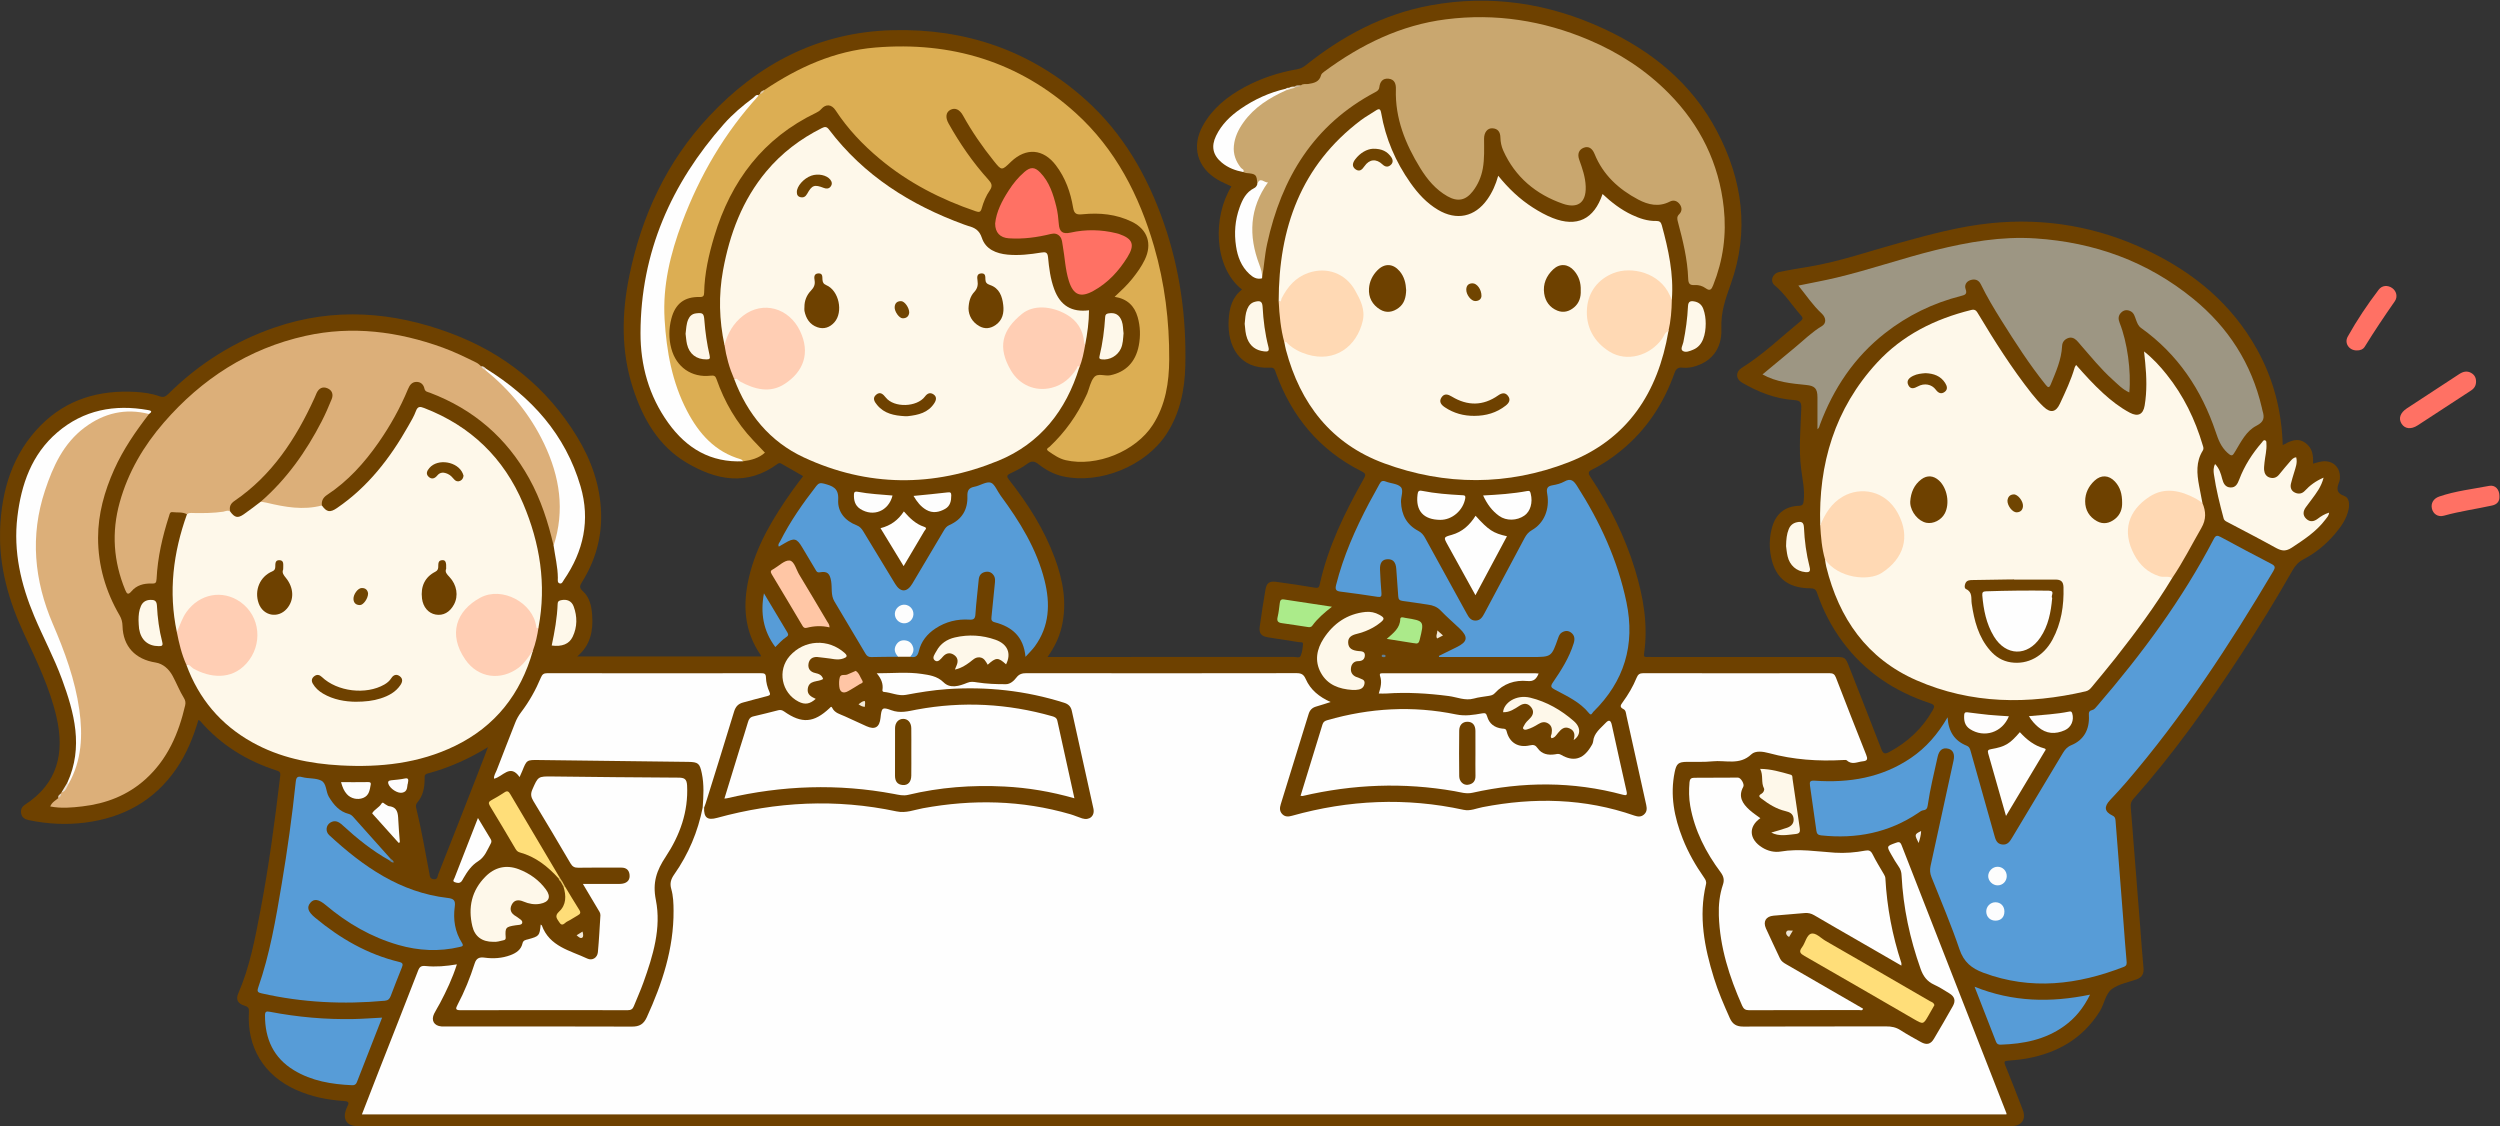 <?xml version="1.0" encoding="UTF-8"?>
<svg xmlns="http://www.w3.org/2000/svg" xmlns:xlink="http://www.w3.org/1999/xlink" width="444pt" height="200pt" viewBox="0 0 444 200" version="1.1">
<rect x="0" y="0" width="444" height="200" fill="#333333" stroke="none"/>
<defs>
<clipPath id="clip1">
  <path d="M 0.012 0.121 L 418 0.121 L 418 200 L 0.012 200 Z M 0.012 0.121 "/>
</clipPath>
<clipPath id="clip2">
  <path d="M 431 86 L 443.902 86 L 443.902 92 L 431 92 Z M 431 86 "/>
</clipPath>
</defs>
<g id="surface1">
<g clip-path="url(#clip1)" clip-rule="nonzero">
<path style=" stroke:none;fill-rule:nonzero;fill:rgb(43.137%,25.49%,0%);fill-opacity:1;" d="M 84.488 138.34 C 82.281 143.98 80.074 149.621 77.84 155.25 C 77.691 155.625 77.754 156.27 76.973 156.145 C 76.281 156.035 76.34 155.539 76.25 155.082 C 75.52 151.23 74.855 147.363 73.93 143.551 C 73.84 143.18 73.828 142.855 74.113 142.523 C 75.168 141.305 75.414 139.816 75.414 138.27 C 75.414 137.848 75.359 137.531 75.938 137.379 C 79.715 136.371 83.238 134.793 86.668 132.691 C 85.941 134.574 85.223 136.461 84.488 138.34 Z M 416.367 88.098 C 414.777 87.523 415.047 86.617 415.469 85.504 C 415.535 85.332 415.555 85.141 415.566 84.957 C 415.699 83.004 414.293 81.676 412.367 81.957 C 411.844 82.035 411.336 82.207 410.785 82.344 C 410.887 80.836 410.668 79.512 409.383 78.625 C 408.004 77.672 406.727 78.332 405.41 79.055 C 405.234 72.926 403.75 67.281 400.836 62.035 C 396.352 53.953 389.566 48.371 381.344 44.461 C 372.555 40.277 363.277 38.648 353.57 39.637 C 348.02 40.199 342.66 41.664 337.305 43.145 C 331.996 44.609 326.777 46.438 321.324 47.359 C 319.535 47.66 317.738 47.938 315.969 48.32 C 314.758 48.582 314.293 49.941 315.191 50.684 C 317.02 52.199 318.242 54.211 319.797 55.949 C 320.184 56.375 320.301 56.617 319.766 57.055 C 316.328 59.871 313.117 62.973 309.32 65.344 C 308.219 66.035 308.242 67.285 309.371 67.945 C 312.246 69.625 315.301 70.836 318.66 71.055 C 319.652 71.117 319.941 71.43 319.91 72.426 C 319.793 76.055 319.426 79.684 319.887 83.316 C 320.121 85.184 320.559 87.027 320.332 88.945 C 320.258 89.578 320.16 89.805 319.457 89.832 C 317.035 89.918 315.445 91.211 314.762 93.523 C 314.301 95.074 314.195 96.664 314.426 98.258 C 315.027 102.438 317.332 104.465 321.535 104.484 C 322.191 104.488 322.496 104.668 322.715 105.312 C 323.77 108.414 325.27 111.297 327.219 113.938 C 331.188 119.312 336.484 122.824 342.77 124.891 C 343.625 125.172 343.641 125.445 343.25 126.133 C 341.406 129.391 338.789 131.816 335.5 133.574 C 334.664 134.023 334.41 133.785 334.105 132.992 C 332.234 128.125 330.309 123.277 328.406 118.422 C 327.746 116.73 327.684 116.68 325.906 116.68 C 315.035 116.68 304.164 116.68 293.293 116.68 C 293.031 116.68 292.77 116.66 292.512 116.684 C 292 116.73 291.918 116.543 291.992 116.039 C 292.73 110.938 291.852 105.996 290.371 101.137 C 288.578 95.25 285.844 89.805 282.453 84.688 C 281.957 83.934 282.117 83.711 282.828 83.359 C 284.66 82.457 286.34 81.301 287.922 80.008 C 292.402 76.344 295.457 71.688 297.383 66.273 C 297.652 65.516 297.996 65.211 298.793 65.293 C 299.414 65.359 300.047 65.309 300.668 65.156 C 303.801 64.379 305.871 62.074 305.715 58.348 C 305.594 55.461 306.453 53.059 307.379 50.465 C 310.734 41.078 309.5 31.984 304.934 23.305 C 300.477 14.836 293.422 9.094 284.871 5.121 C 275.031 0.547 264.711 -1.016 254 0.961 C 245.715 2.492 238.457 6.352 231.902 11.586 C 231.422 11.969 230.938 12.203 230.324 12.309 C 227.055 12.871 223.938 13.906 221.016 15.484 C 217.965 17.133 215.32 19.25 213.613 22.344 C 211.582 26.02 212.609 29.754 216.23 31.895 C 217.02 32.359 217.879 32.711 218.703 33.117 C 215.379 38.418 215.5 47.441 220.586 51.422 C 218.801 52.793 218.324 54.754 218.207 56.84 C 217.949 61.461 220.113 65.621 225.613 65.293 C 226.359 65.25 226.422 65.727 226.594 66.207 C 229.402 74.004 234.352 79.953 241.801 83.699 C 242.598 84.102 242.59 84.344 242.195 85.043 C 238.852 90.996 235.844 97.094 234.375 103.828 C 234.27 104.32 234.09 104.465 233.547 104.375 C 231.281 103.992 229.008 103.652 226.73 103.344 C 225.422 103.164 224.949 103.508 224.73 104.797 C 224.363 106.953 224.031 109.113 223.73 111.281 C 223.566 112.469 223.984 112.992 225.184 113.188 C 227.012 113.484 228.844 113.754 230.676 114.043 C 230.945 114.086 231.434 113.98 231.414 114.34 C 231.371 115.07 231.273 115.836 230.988 116.496 C 230.812 116.91 230.18 116.672 229.762 116.672 C 215.621 116.68 201.484 116.68 187.348 116.68 C 186.988 116.68 186.629 116.68 186.055 116.68 C 187.254 114.949 188.074 113.297 188.52 111.48 C 189.566 107.199 188.805 103.078 187.312 99.059 C 185.43 93.973 182.539 89.457 179.211 85.215 C 178.75 84.629 178.766 84.398 179.457 84.07 C 180.488 83.578 181.535 83.055 182.441 82.371 C 183.223 81.781 183.75 81.906 184.441 82.445 C 185.734 83.457 187.164 84.246 188.785 84.602 C 195.379 86.051 203.484 82.746 207.168 77.082 C 209.551 73.422 210.406 69.293 210.508 65.023 C 210.723 56.359 209.559 47.867 206.715 39.664 C 203.797 31.242 199.449 23.652 192.746 17.66 C 183.012 8.961 171.449 5.023 158.48 5.363 C 145.43 5.703 134.668 11.301 125.902 20.691 C 118.449 28.668 113.957 38.289 111.773 48.953 C 110.398 55.648 110.273 62.371 112.418 68.961 C 114.18 74.371 116.934 79.215 121.969 82.191 C 127.211 85.289 132.672 86.379 138.09 82.391 C 138.402 82.16 138.598 82.242 138.871 82.402 C 140.113 83.129 141.359 83.836 142.637 84.562 C 141.996 85.418 141.328 86.262 140.711 87.141 C 137.352 91.895 134.34 96.824 133.004 102.586 C 131.883 107.438 132.16 112.086 135.09 116.324 C 135.145 116.402 135.121 116.531 135.125 116.59 C 124.281 116.59 113.457 116.59 102.508 116.59 C 104.895 114.586 105.359 112.031 105.168 109.258 C 105.055 107.676 104.742 106.109 103.527 105.008 C 102.879 104.418 102.926 104.074 103.336 103.418 C 105.703 99.652 106.898 95.516 106.754 91.074 C 106.598 86.195 105.012 81.711 102.48 77.562 C 97.148 68.824 89.586 62.742 80.047 59.18 C 69.781 55.344 59.344 54.543 48.824 58.148 C 41.598 60.625 35.281 64.621 29.855 70 C 29.359 70.492 28.957 70.602 28.324 70.379 C 26.957 69.887 25.52 69.688 24.078 69.605 C 17.676 69.23 11.902 70.871 7.305 75.477 C 2.191 80.598 0.246 87.109 0.016 94.164 C -0.191 100.625 1.543 106.695 4.246 112.512 C 6.492 117.34 8.84 122.129 10.039 127.371 C 11.504 133.754 10.238 139.145 4.449 142.906 C 3.836 143.305 3.625 143.859 3.77 144.527 C 3.918 145.23 4.465 145.523 5.129 145.66 C 8.426 146.344 11.742 146.523 15.082 146.098 C 21.855 145.238 27.387 142.246 31.309 136.539 C 33.125 133.895 34.324 130.969 35.234 127.867 C 35.383 127.949 35.496 127.98 35.559 128.055 C 39.246 132.32 43.863 135.156 49.195 136.863 C 49.855 137.07 49.812 137.41 49.75 137.93 C 48.805 145.879 47.758 153.816 46.254 161.68 C 45.297 166.695 44.371 171.723 42.309 176.449 C 41.84 177.523 42.242 178.258 43.457 178.621 C 44.051 178.801 44.254 179.035 44.211 179.699 C 43.805 185.973 46.863 190.996 52.586 193.559 C 55.289 194.77 58.145 195.348 61.078 195.539 C 61.887 195.59 62.086 195.801 61.684 196.508 C 61.59 196.668 61.547 196.852 61.48 197.023 C 60.793 198.801 61.613 200 63.512 200 C 161.398 200 259.281 200 357.168 200 C 359.07 200 359.906 198.797 359.219 197.039 C 358.195 194.422 357.203 191.789 356.129 189.191 C 355.836 188.48 356.051 188.422 356.668 188.375 C 357.812 188.285 358.961 188.172 360.086 187.961 C 365.504 186.953 369.918 184.398 372.91 179.625 C 373.734 178.316 373.895 176.512 375.109 175.629 C 376.316 174.75 377.965 174.465 379.43 173.945 C 380.422 173.594 380.785 172.941 380.684 171.895 C 380.457 169.531 380.297 167.164 380.113 164.801 C 379.547 157.633 378.992 150.461 378.418 143.293 C 378.375 142.738 378.496 142.324 378.879 141.895 C 385.992 133.895 392.168 125.191 398.012 116.242 C 401.191 111.371 404.242 106.422 407.109 101.363 C 407.617 100.465 408.188 99.809 409.117 99.324 C 411.238 98.215 413.074 96.707 414.633 94.887 C 415.746 93.586 416.742 92.199 417.105 90.473 C 417.301 89.539 417.223 88.406 416.367 88.098 "/>
</g>
<path style=" stroke:none;fill-rule:nonzero;fill:rgb(100%,44.314%,39.216%);fill-opacity:1;" d="M 439.746 67.785 C 439.742 68.465 439.449 68.969 438.867 69.348 C 435.699 71.406 432.547 73.488 429.379 75.543 C 428.207 76.301 427.129 76.18 426.535 75.281 C 425.914 74.336 426.27 73.301 427.484 72.508 C 430.582 70.48 433.68 68.457 436.777 66.426 C 437.445 65.992 438.133 65.816 438.867 66.223 C 439.469 66.559 439.758 67.09 439.746 67.785 "/>
<path style=" stroke:none;fill-rule:nonzero;fill:rgb(100%,44.314%,39.216%);fill-opacity:1;" d="M 418.543 62.238 C 417.207 62.238 416.301 60.953 416.961 59.777 C 418.586 56.867 420.438 54.098 422.457 51.449 C 423.059 50.656 424.055 50.605 424.848 51.156 C 425.605 51.684 425.879 52.707 425.312 53.512 C 423.469 56.152 421.68 58.824 419.988 61.562 C 419.68 62.07 419.141 62.254 418.543 62.238 "/>
<g clip-path="url(#clip2)" clip-rule="nonzero">
<path style=" stroke:none;fill-rule:nonzero;fill:rgb(100%,44.314%,39.216%);fill-opacity:1;" d="M 443.898 88.125 C 443.957 89.059 443.465 89.586 442.602 89.777 C 439.754 90.406 436.855 90.797 434.039 91.586 C 432.977 91.883 432.117 91.266 431.906 90.324 C 431.691 89.387 432.18 88.535 433.203 88.184 C 436.086 87.195 439.113 86.863 442.082 86.289 C 443.164 86.082 443.918 86.941 443.898 88.125 "/>
</g>
<path style=" stroke:none;fill-rule:nonzero;fill:rgb(99.608%,99.608%,99.608%);fill-opacity:1;" d="M 125.047 143.438 C 124.988 145.223 125.637 145.723 127.336 145.258 C 137.875 142.359 148.512 141.824 159.234 144.105 C 160.902 144.461 162.371 143.824 163.91 143.543 C 172.727 141.926 181.461 142.098 190.102 144.609 C 190.812 144.816 191.488 145.125 192.195 145.348 C 193.484 145.758 194.477 144.91 194.191 143.602 C 192.922 137.812 191.617 132.031 190.352 126.242 C 190.18 125.445 189.715 125.039 188.988 124.809 C 182.195 122.656 175.238 121.895 168.141 122.395 C 165.695 122.566 163.285 122.961 160.879 123.41 C 159.543 123.656 158.281 122.984 156.965 122.883 C 156.801 122.871 156.695 122.719 156.719 122.566 C 156.895 121.484 156.531 120.547 155.707 119.574 C 158.566 119.574 161.195 119.309 163.727 119.691 C 164.953 119.879 166.438 120.047 167.574 121.176 C 168.75 122.344 170.367 121.852 171.77 121.27 C 172.383 121.012 172.871 121.086 173.512 121.188 C 175.207 121.453 176.945 121.523 178.664 121.512 C 179.391 121.504 180.051 120.949 180.5 120.352 C 180.973 119.719 181.52 119.555 182.289 119.555 C 198.281 119.578 214.273 119.582 230.266 119.551 C 231.133 119.551 231.539 119.789 231.895 120.594 C 232.734 122.504 234.277 123.766 236.32 124.68 C 235.359 124.98 234.562 125.254 233.746 125.484 C 233.039 125.684 232.625 126.113 232.41 126.816 C 230.773 132.16 229.129 137.496 227.465 142.828 C 227.258 143.484 227.234 144.07 227.727 144.586 C 228.234 145.109 228.832 145.059 229.48 144.875 C 239.543 142.059 249.691 141.594 259.934 143.824 C 261.125 144.082 262.199 143.562 263.312 143.348 C 272.434 141.578 281.434 141.766 290.277 144.852 C 290.879 145.059 291.434 145.117 291.949 144.68 C 292.5 144.211 292.52 143.633 292.371 142.961 C 291.191 137.684 290.035 132.402 288.863 127.125 C 288.77 126.699 288.762 126.152 288.336 125.945 C 287.562 125.566 287.836 125.207 288.191 124.715 C 289.172 123.363 290.027 121.926 290.656 120.379 C 290.902 119.785 291.191 119.555 291.863 119.555 C 302.883 119.578 313.902 119.578 324.922 119.559 C 325.539 119.559 325.828 119.738 326.055 120.32 C 327.824 124.91 329.617 129.488 331.438 134.059 C 331.723 134.773 331.688 135.133 330.84 135.207 C 329.891 135.293 328.926 135.906 328.012 135.055 C 327.883 134.934 327.582 134.969 327.363 134.98 C 322.902 135.227 318.5 134.934 314.164 133.754 C 313.133 133.473 311.77 133.266 311.035 133.973 C 308.941 135.965 306.453 134.965 304.145 135.211 C 302.641 135.367 301.105 135.285 299.59 135.305 C 298.086 135.328 297.734 135.617 297.426 137.113 C 296.578 141.223 297.34 145.137 298.855 148.961 C 299.828 151.418 301.129 153.699 302.641 155.855 C 302.902 156.234 303.102 156.555 302.98 157.062 C 301.641 162.754 302.703 168.246 304.391 173.684 C 305.148 176.125 306.164 178.465 307.207 180.801 C 307.695 181.902 308.402 182.324 309.609 182.32 C 318.066 182.281 326.527 182.309 334.988 182.289 C 335.906 182.285 336.715 182.438 337.504 182.945 C 338.688 183.707 339.922 184.387 341.148 185.066 C 342.195 185.645 342.891 185.469 343.488 184.453 C 344.625 182.543 345.734 180.617 346.824 178.684 C 347.363 177.723 347.156 177.004 346.207 176.422 C 345.324 175.883 344.449 175.309 343.512 174.883 C 342.242 174.305 341.559 173.379 341.098 172.07 C 339.188 166.691 338.004 161.176 337.719 155.473 C 337.691 154.895 337.559 154.41 337.219 153.93 C 336.73 153.238 336.301 152.5 335.883 151.758 C 335.047 150.277 335.059 150.281 336.668 149.699 C 337.16 149.52 337.457 149.43 337.719 150.098 C 343.914 165.984 350.141 181.859 356.355 197.738 C 356.367 197.77 356.352 197.809 356.344 197.922 C 259.023 197.922 161.695 197.922 64.273 197.922 C 65.266 195.359 66.25 192.816 67.246 190.277 C 69.582 184.32 71.938 178.371 74.246 172.402 C 74.52 171.688 74.816 171.488 75.586 171.566 C 77.395 171.754 79.207 171.598 81.141 171.27 C 80.359 173.738 79.297 175.973 78.141 178.164 C 77.812 178.789 77.426 179.379 77.113 180.008 C 76.516 181.207 77.066 182.18 78.383 182.293 C 78.641 182.316 78.902 182.301 79.164 182.301 C 90.184 182.301 101.203 182.281 112.223 182.324 C 113.559 182.332 114.309 181.898 114.871 180.668 C 117.621 174.648 119.66 168.469 119.625 161.754 C 119.617 160.453 119.574 159.137 119.219 157.895 C 118.922 156.859 119.16 156.121 119.758 155.273 C 122.273 151.688 123.945 147.719 124.797 143.414 C 124.891 143.301 124.973 143.305 125.047 143.438 "/>
<path style=" stroke:none;fill-rule:nonzero;fill:rgb(99.608%,97.255%,91.765%);fill-opacity:1;" d="M 385.777 102.66 C 382.77 107.648 379.297 112.305 375.707 116.875 C 374.336 118.625 372.895 120.316 371.484 122.035 C 371.199 122.379 370.91 122.664 370.43 122.777 C 360.215 125.148 350.109 125.074 340.387 120.828 C 331.566 116.977 326.605 109.836 324.344 100.656 C 324.234 100.23 324.195 99.789 324.125 99.352 C 324.633 99.289 324.801 99.742 325.078 100.004 C 328.328 103.062 334.648 103.586 337.367 97.824 C 337.969 96.547 338.031 95.203 337.762 93.91 C 337.125 90.863 335.086 88.172 332.152 87.668 C 328.895 87.113 326 88.68 324.336 91.734 C 324.035 92.285 324.023 93.062 323.27 93.316 C 322.934 82.387 325.863 72.562 333.363 64.41 C 337.887 59.5 343.656 56.641 350.094 55.051 C 350.84 54.863 351.051 55.27 351.352 55.773 C 354.266 60.641 357.305 65.426 360.824 69.887 C 361.492 70.727 362.199 71.547 362.98 72.277 C 364.195 73.414 365.141 73.199 365.836 71.707 C 366.82 69.598 367.82 67.492 368.473 65.242 C 368.512 65.109 368.613 64.996 368.719 64.82 C 370.277 66.582 371.816 68.285 373.516 69.836 C 374.973 71.164 376.516 72.375 378.266 73.301 C 379.703 74.059 380.625 73.613 380.891 72.027 C 381.316 69.484 381.238 66.938 380.988 64.387 C 380.934 63.809 380.871 63.23 380.785 62.414 C 382.418 63.711 383.648 65.07 384.793 66.504 C 387.797 70.254 389.855 74.496 391.211 79.09 C 391.309 79.41 391.43 79.688 391.211 80.031 C 389.977 82.004 390.156 84.129 390.562 86.277 C 390.758 87.293 390.953 88.309 391.148 89.324 C 390.641 89.48 390.305 89.121 389.953 88.887 C 388.055 87.629 385.941 87.414 383.77 87.676 C 381.582 87.938 378.809 90.832 378.359 93.184 C 377.789 96.133 379.496 99.883 382.098 101.387 C 382.906 101.855 383.762 102.168 384.723 102.184 C 385.109 102.188 385.641 102.031 385.777 102.66 "/>
<path style=" stroke:none;fill-rule:nonzero;fill:rgb(99.608%,97.255%,91.765%);fill-opacity:1;" d="M 227.094 53.484 C 227.105 40.551 231.023 29.391 241.723 21.328 C 242.551 20.707 243.473 20.219 244.332 19.637 C 244.949 19.223 245.172 19.336 245.301 20.09 C 246.078 24.613 247.855 28.73 250.492 32.477 C 251.824 34.367 253.363 36.062 255.383 37.262 C 258.676 39.223 261.926 38.547 264.141 35.422 C 265.027 34.176 265.641 32.793 266.082 31.215 C 267.883 33.441 269.875 35.352 272.234 36.859 C 273.359 37.578 274.52 38.23 275.762 38.719 C 280.062 40.41 283.105 38.957 284.613 34.457 C 286.199 35.941 287.887 37.25 289.852 38.168 C 291.207 38.801 292.605 39.277 294.117 39.242 C 294.707 39.227 294.98 39.434 295.129 39.98 C 296.312 44.316 297.277 48.684 296.918 53.234 C 296.383 53.188 296.363 52.691 296.188 52.359 C 294.359 48.859 290.527 47.852 287.137 48.602 C 284.449 49.195 280.895 53.375 282.441 57.449 C 282.641 57.969 282.863 58.477 283.105 58.977 C 285.727 64.395 292.082 64.148 295.098 59.766 C 295.406 59.316 295.551 58.645 296.289 58.633 C 296.301 58.633 296.32 58.688 296.324 58.715 C 296.328 58.754 296.316 58.789 296.312 58.828 C 294.469 69.707 289.059 78.043 278.539 82.117 C 267.758 86.293 256.688 86.281 245.836 82.289 C 236.434 78.828 230.926 71.703 228.387 62.152 C 228.273 61.727 228.203 61.285 228.113 60.852 C 228.129 60.348 228.441 60.566 228.629 60.672 C 229.117 60.941 229.523 61.328 229.977 61.648 C 232.379 63.332 236.461 63.469 238.492 61.93 C 242.176 59.133 242.754 55.375 240.281 51.469 C 237.551 47.156 231.727 47.652 229.148 51.148 C 228.664 51.805 228.203 52.473 227.836 53.203 C 227.695 53.484 227.559 53.988 227.094 53.484 "/>
<path style=" stroke:none;fill-rule:nonzero;fill:rgb(99.608%,97.255%,91.765%);fill-opacity:1;" d="M 31.406 112.25 C 29.895 105.098 30.758 98.148 33.203 91.336 C 33.277 90.984 33.559 90.844 33.855 90.844 C 36.16 90.836 38.461 90.613 40.766 90.578 C 42.277 91.688 42.418 91.668 44.039 90.543 C 44.852 89.977 45.496 89.156 46.504 88.879 C 47.914 88.902 49.238 89.418 50.617 89.629 C 52.379 89.891 54.121 90.012 55.887 89.695 C 56.305 89.621 56.754 89.473 57.164 89.77 C 58.02 90.957 58.609 91.074 59.844 90.23 C 65.332 86.488 69.27 81.391 72.5 75.68 C 72.992 74.812 73.52 73.945 73.863 73.012 C 74.191 72.121 74.621 72.188 75.355 72.473 C 83.598 75.66 89.473 81.328 92.914 89.441 C 95.898 96.477 97.07 103.781 95.648 111.387 C 95.527 111.594 95.539 112.109 95.117 111.629 C 94.996 111.492 94.992 111.285 94.953 111.105 C 94.281 107.992 92.109 106.613 89.184 106.016 C 86.285 105.426 84.219 106.652 82.578 108.875 C 80.816 111.254 80.859 113.875 82.66 116.652 C 85.344 120.785 90.551 120.789 93.523 116.676 C 93.82 116.266 93.891 115.57 94.629 115.598 C 92.477 123.246 87.965 129.012 80.781 132.488 C 74.387 135.586 67.535 136.316 60.527 135.938 C 54.992 135.641 49.652 134.551 44.766 131.816 C 39.176 128.691 35.297 124.082 33.098 118.062 C 33.527 117.836 33.547 117.812 34.004 118.141 C 35.176 118.988 36.508 119.363 37.895 119.676 C 42.418 120.699 46.566 115.18 45.312 111.586 C 44.457 109.133 43.27 107.027 40.652 106.188 C 37.945 105.316 35.039 106.469 33.297 108.984 C 32.789 109.719 32.387 110.512 32.094 111.355 C 31.965 111.723 31.941 112.188 31.406 112.25 "/>
<path style=" stroke:none;fill-rule:nonzero;fill:rgb(99.608%,97.255%,91.765%);fill-opacity:1;" d="M 191.672 65.281 C 189.336 72.922 184.727 78.777 177.316 81.82 C 165.789 86.551 154.113 86.523 142.742 81.227 C 136.727 78.426 132.719 73.527 130.383 67.297 C 130.832 67.035 130.844 67.016 131.402 67.375 C 132.414 68.023 133.496 68.449 134.688 68.664 C 137.207 69.121 139.289 68.422 140.945 66.453 C 142.609 64.477 143.113 62.293 142.18 59.836 C 141.156 57.148 139.418 55.223 136.406 54.984 C 133.852 54.781 131.961 56.109 130.465 58.07 C 129.922 58.785 129.547 59.586 129.254 60.438 C 129.145 60.75 129.188 61.219 128.664 61.25 C 127.723 56.855 127.602 52.449 128.41 48.016 C 129.594 41.547 131.836 35.543 136.109 30.426 C 138.836 27.164 142.148 24.66 145.938 22.758 C 146.469 22.492 146.805 22.441 147.227 23.004 C 153.422 31.188 161.711 36.406 171.223 39.879 C 171.465 39.969 171.707 40.062 171.953 40.129 C 173.113 40.438 173.93 40.879 174.383 42.254 C 175.051 44.277 176.93 45.031 178.961 45.223 C 180.965 45.41 182.957 45.176 184.938 44.852 C 185.676 44.734 186.047 44.777 186.133 45.703 C 186.309 47.613 186.555 49.535 187.227 51.355 C 188.301 54.27 190.324 55.5 193.41 55.105 C 193.402 57.191 193.113 59.234 192.723 61.266 C 192.25 61.215 192.301 60.809 192.242 60.508 C 191.602 57.344 189.57 55.664 186.488 55.129 C 182.578 54.449 179.094 57.008 178.496 60.969 C 178.102 63.57 180.344 67.285 182.98 68.391 C 185.441 69.426 188.52 68.496 190.328 66.18 C 190.645 65.77 190.879 65.277 191.285 64.957 C 191.664 64.66 191.812 64.848 191.672 65.281 "/>
<path style=" stroke:none;fill-rule:nonzero;fill:rgb(34.118%,61.176%,84.314%);fill-opacity:1;" d="M 345.891 127.391 C 346.039 129.93 347.129 131.566 349.27 132.434 C 349.773 132.637 349.871 132.996 349.996 133.438 C 351.383 138.395 352.785 143.348 354.184 148.301 C 354.398 149.059 354.586 149.848 355.555 149.98 C 356.559 150.121 356.977 149.406 357.406 148.684 C 360.398 143.691 363.402 138.707 366.383 133.711 C 366.754 133.098 367.16 132.633 367.875 132.34 C 370.051 131.445 371.121 129.602 370.988 127.086 C 370.961 126.574 370.977 126.25 371.547 126.117 C 371.961 126.023 372.207 125.664 372.473 125.352 C 380.391 116.172 387.562 106.473 393.184 95.691 C 393.516 95.055 393.812 95.055 394.379 95.363 C 397.379 96.984 400.383 98.59 403.41 100.152 C 404.09 100.504 404.117 100.793 403.75 101.414 C 395.949 114.574 387.59 127.344 377.59 138.969 C 376.668 140.039 375.707 141.066 374.742 142.098 C 373.637 143.281 373.742 144.16 375.188 144.852 C 375.676 145.086 375.695 145.449 375.727 145.836 C 376.191 151.711 376.648 157.586 377.105 163.461 C 377.289 165.863 377.457 168.266 377.676 170.664 C 377.723 171.168 377.73 171.504 377.188 171.715 C 368.992 174.898 360.727 175.914 352.25 172.762 C 350.152 171.984 348.766 170.855 348.004 168.598 C 346.535 164.254 344.723 160.023 343.023 155.758 C 342.766 155.105 342.719 154.488 342.863 153.816 C 344.234 147.559 345.598 141.301 346.957 135.039 C 347.199 133.934 346.852 133.184 346.023 132.973 C 345.027 132.723 344.391 133.191 344.117 134.438 C 343.488 137.297 342.781 140.137 342.363 143.035 C 342.293 143.531 342.141 143.844 341.562 143.906 C 341.262 143.938 340.969 144.18 340.695 144.363 C 335.449 147.91 329.648 149.027 323.426 148.363 C 322.863 148.301 322.66 148.059 322.59 147.547 C 322.219 144.871 321.848 142.191 321.453 139.516 C 321.348 138.797 321.488 138.598 322.305 138.652 C 328.402 139.07 334.199 138.137 339.379 134.613 C 342.066 132.789 344.137 130.41 345.891 127.391 "/>
<path style=" stroke:none;fill-rule:nonzero;fill:rgb(78.824%,65.49%,43.529%);fill-opacity:1;" d="M 231.055 15.152 C 231.43 14.812 231.902 14.988 232.332 14.918 C 233.348 14.754 234.312 14.57 234.625 13.344 C 234.684 13.098 234.977 12.875 235.207 12.703 C 241.688 7.922 248.77 4.445 256.824 3.43 C 265.562 2.324 274.023 3.637 282.148 7.074 C 287.508 9.34 292.312 12.449 296.391 16.586 C 301.957 22.227 305.293 28.984 306.145 36.926 C 306.652 41.664 306.031 46.227 304.262 50.648 C 303.977 51.359 303.73 51.789 302.895 51.172 C 302.367 50.785 301.66 50.582 301 50.625 C 300.074 50.688 299.852 50.367 299.82 49.453 C 299.699 46.027 298.879 42.715 298 39.422 C 297.852 38.879 297.777 38.48 298.238 38.027 C 298.742 37.535 298.746 36.863 298.336 36.297 C 297.906 35.699 297.262 35.441 296.574 35.797 C 294.613 36.812 292.738 36.387 290.941 35.438 C 287.473 33.602 284.707 31.07 283.195 27.344 C 282.766 26.277 282.07 25.91 281.242 26.25 C 280.414 26.582 280.102 27.348 280.473 28.375 C 281.027 29.91 281.559 31.438 281.621 33.098 C 281.742 36.27 279.918 37 277.586 36.191 C 272.801 34.535 269.074 31.453 266.957 26.695 C 266.645 25.977 266.488 25.207 266.473 24.426 C 266.453 23.461 266.047 22.84 265.055 22.785 C 264.172 22.734 263.57 23.523 263.57 24.613 C 263.57 26.395 263.664 28.172 263.344 29.938 C 263.074 31.426 262.492 32.781 261.57 33.969 C 260.305 35.598 258.891 35.887 257.07 34.859 C 254.98 33.676 253.48 31.871 252.246 29.871 C 249.605 25.582 247.746 21.027 247.91 15.855 C 247.938 14.934 247.711 14.09 246.613 13.977 C 245.551 13.867 245.078 14.547 244.965 15.508 C 244.906 15.992 244.598 16.184 244.219 16.383 C 233.32 22.152 227.59 31.598 225.039 43.324 C 224.598 45.344 224.492 47.402 224.141 49.43 C 223.316 46.918 222.121 44.48 222.121 41.777 C 222.117 38.535 222.508 35.355 224.676 32.707 C 224.156 32.086 223.734 32.68 223.285 32.758 C 223.227 31 223.098 30.875 221.312 30.727 C 221.141 30.715 220.977 30.617 220.812 30.559 C 218.457 28.324 218.156 25.422 220.047 22.406 C 222.008 19.281 224.801 17.184 228.27 15.965 C 228.57 15.875 228.867 15.762 229.168 15.668 C 229.41 15.574 229.656 15.5 229.914 15.488 C 230.23 15.156 230.723 15.422 231.055 15.152 "/>
<path style=" stroke:none;fill-rule:nonzero;fill:rgb(86.275%,68.235%,32.549%);fill-opacity:1;" d="M 134.773 16.938 C 134.723 16.758 134.789 16.684 134.969 16.723 C 135.277 16.523 135.5 16.234 135.762 15.984 C 141.754 11.961 148.191 9.039 155.465 8.441 C 168.941 7.328 180.973 10.945 191.055 20.078 C 198.117 26.477 202.332 34.707 204.961 43.762 C 206.863 50.309 207.691 57.039 207.652 63.852 C 207.629 67.926 207.016 71.918 204.742 75.449 C 201.695 80.184 194.742 82.98 189.262 81.727 C 188.113 81.461 187.172 80.801 186.227 80.148 C 185.609 79.723 186.219 79.523 186.414 79.34 C 189.148 76.762 191.285 73.762 192.867 70.359 C 192.945 70.191 193.031 70.027 193.102 69.855 C 193.484 68.895 193.672 67.766 194.301 67.008 C 194.988 66.188 196.207 66.855 197.199 66.645 C 199.883 66.078 201.664 64.363 202.246 61.391 C 202.574 59.699 202.527 57.992 202.055 56.332 C 201.488 54.344 200.219 53.07 197.957 52.715 C 199.09 51.656 200.152 50.668 201.066 49.531 C 201.93 48.457 202.73 47.348 203.324 46.102 C 204.656 43.312 203.828 40.766 201.035 39.391 C 198.27 38.031 195.281 37.75 192.254 38.055 C 191.242 38.156 190.773 38.023 190.586 36.891 C 190.133 34.16 189.219 31.582 187.516 29.344 C 185.281 26.418 182.242 26.176 179.578 28.703 C 179.551 28.73 179.527 28.758 179.5 28.781 C 177.906 30.32 177.898 30.328 176.516 28.609 C 174.469 26.062 172.613 23.379 171.031 20.516 C 170.43 19.434 169.625 19.074 168.797 19.504 C 168 19.918 167.852 20.832 168.465 21.926 C 170.465 25.496 172.777 28.852 175.523 31.891 C 176.086 32.512 176.355 32.988 175.801 33.789 C 175.121 34.762 174.668 35.883 174.348 37.023 C 174.16 37.691 173.891 37.727 173.32 37.531 C 167.086 35.414 161.312 32.453 156.238 28.215 C 153.234 25.707 150.559 22.895 148.406 19.605 C 147.688 18.508 146.68 18.418 145.848 19.375 C 145.59 19.672 145.301 19.855 144.969 20.016 C 135.543 24.535 129.82 32.121 126.859 41.965 C 125.875 45.234 125.125 48.559 125.055 51.992 C 125.043 52.539 124.895 52.766 124.27 52.75 C 121.531 52.68 119.914 53.961 119.227 56.617 C 118.773 58.375 118.758 60.129 119.223 61.887 C 120.086 65.18 122.828 67.117 126.207 66.719 C 126.832 66.645 127.055 66.777 127.246 67.32 C 128.672 71.395 130.789 75.062 133.773 78.203 C 134.461 78.93 135.148 79.648 135.852 80.391 C 134.801 81.359 133.434 81.73 131.988 81.922 C 127.504 80.969 124.582 77.984 122.379 74.246 C 119.539 69.426 118.434 64.074 117.852 58.555 C 117.027 50.727 119.09 43.484 122.07 36.414 C 124.648 30.297 127.949 24.598 132.18 19.461 C 132.949 18.527 133.73 17.594 134.773 16.938 "/>
<path style=" stroke:none;fill-rule:nonzero;fill:rgb(86.275%,68.627%,47.451%);fill-opacity:1;" d="M 40.898 90.875 C 40.477 90.504 40.043 90.82 39.637 90.879 C 37.883 91.133 36.121 91.145 34.355 91.113 C 33.957 91.105 33.543 91.031 33.203 91.336 C 32.398 90.875 31.488 91.07 30.629 90.957 C 30.164 90.895 30.129 91.32 30.031 91.621 C 28.855 95.262 27.996 98.969 27.809 102.801 C 27.77 103.547 27.598 103.668 26.871 103.641 C 25.543 103.594 24.262 103.934 23.363 105 C 22.746 105.727 22.527 105.477 22.234 104.766 C 20.145 99.691 19.785 94.52 21.262 89.219 C 22.75 83.863 25.5 79.195 29.105 75.039 C 35.855 67.258 44.172 61.891 54.27 59.648 C 62.547 57.812 70.688 58.859 78.617 61.727 C 80.676 62.473 82.641 63.43 84.598 64.398 C 84.938 64.566 85.184 64.812 85.449 65.059 C 85.758 65.273 86.062 65.492 86.387 65.688 C 93.293 71.125 97.859 78.016 99.457 86.746 C 100.023 89.832 99.75 92.879 98.91 95.883 C 98.805 96.273 98.746 96.695 98.32 96.902 C 97.348 92.746 96.059 88.715 93.973 84.957 C 89.961 77.727 84.078 72.684 76.363 69.754 C 75.969 69.605 75.504 69.598 75.379 69.012 C 75.227 68.285 74.715 67.816 73.965 67.824 C 73.172 67.832 72.762 68.375 72.465 69.094 C 71.074 72.461 69.305 75.621 67.223 78.609 C 64.699 82.223 61.793 85.457 58.082 87.902 C 57.383 88.363 57.074 88.949 57.164 89.77 C 53.852 90.652 50.609 90.055 47.379 89.289 C 47.023 89.203 46.66 89.164 46.301 89.105 C 46.152 88.617 46.602 88.473 46.844 88.25 C 51.051 84.395 54.23 79.777 56.898 74.777 C 57.457 73.727 57.887 72.621 58.367 71.539 C 58.922 70.281 58.77 69.531 58 69.227 C 57.293 68.945 56.703 69.391 56.18 70.602 C 54.84 73.703 53.23 76.664 51.309 79.445 C 48.875 82.973 46.121 86.207 42.551 88.656 C 41.734 89.215 41.07 89.852 40.898 90.875 "/>
<path style=" stroke:none;fill-rule:nonzero;fill:rgb(61.569%,58.824%,51.373%);fill-opacity:1;" d="M 322.781 76.227 C 322.781 74.293 322.789 72.418 322.781 70.539 C 322.773 68.984 322.293 68.52 320.777 68.371 C 318.133 68.105 315.473 67.875 313.023 66.496 C 314.973 64.875 316.863 63.285 318.777 61.719 C 320.348 60.43 321.781 58.977 323.551 57.926 C 324.395 57.426 324.344 56.422 323.516 55.66 C 321.953 54.223 320.801 52.457 319.387 50.719 C 321.73 50.234 323.965 49.832 326.172 49.305 C 332.074 47.895 337.812 45.883 343.711 44.426 C 349.562 42.984 355.453 41.941 361.508 42.344 C 371.957 43.035 381.387 46.418 389.555 53.094 C 395.762 58.168 399.863 64.562 401.699 72.391 C 401.738 72.57 401.766 72.754 401.82 72.93 C 402.184 74.117 402.156 74.891 400.742 75.613 C 398.941 76.527 397.996 78.473 396.965 80.188 C 396.504 80.953 396.395 81.148 395.574 80.395 C 394.43 79.344 393.973 78.086 393.512 76.723 C 390.988 69.211 386.77 62.902 380.262 58.25 C 379.727 57.867 379.559 57.328 379.348 56.777 C 379.129 56.199 379 55.555 378.344 55.25 C 377.727 54.965 377.18 55.055 376.711 55.52 C 376.176 56.055 376.172 56.652 376.453 57.355 C 377.805 60.723 378.52 65.945 378.164 69.699 C 376.965 69.168 376.117 68.246 375.211 67.434 C 373.137 65.574 371.391 63.398 369.559 61.309 C 369.316 61.031 369.094 60.73 368.828 60.473 C 368.375 60.039 367.855 59.805 367.215 60.074 C 366.602 60.332 366.262 60.805 366.23 61.441 C 366.113 63.867 365.133 66.027 364.234 68.223 C 363.934 68.953 363.723 68.852 363.301 68.324 C 360.398 64.699 357.891 60.801 355.43 56.875 C 354.133 54.805 352.875 52.703 351.801 50.504 C 351.395 49.668 350.707 49.5 349.941 49.75 C 349.219 49.988 348.84 50.648 349.094 51.348 C 349.43 52.266 348.938 52.395 348.273 52.562 C 343.324 53.816 338.824 56.008 334.801 59.152 C 329.332 63.43 325.629 68.969 323.219 75.426 C 323.121 75.684 323.109 76 322.781 76.227 "/>
<path style=" stroke:none;fill-rule:nonzero;fill:rgb(34.118%,61.176%,84.314%);fill-opacity:1;" d="M 255.535 116.496 C 256.582 115.98 257.621 115.461 258.672 114.953 C 260.676 113.98 260.809 113.121 259.172 111.57 C 258.07 110.523 256.914 109.531 255.863 108.434 C 255.223 107.766 254.484 107.5 253.613 107.383 C 252.113 107.18 250.613 106.906 249.109 106.727 C 248.539 106.66 248.359 106.426 248.328 105.895 C 248.227 104.27 248.09 102.645 247.977 101.016 C 247.895 99.867 247.422 99.312 246.5 99.316 C 245.523 99.32 245.043 99.906 245.09 101.145 C 245.141 102.551 245.234 103.957 245.348 105.359 C 245.391 105.902 245.258 106.09 244.68 106 C 242.484 105.664 240.289 105.344 238.082 105.074 C 237.262 104.973 237.09 104.695 237.293 103.879 C 238.578 98.777 240.688 94.012 243.125 89.379 C 243.727 88.23 244.395 87.117 244.992 85.969 C 245.262 85.449 245.539 85.297 246.117 85.523 C 247.012 85.875 248.195 85.887 248.781 86.496 C 249.324 87.066 248.789 88.223 248.816 89.129 C 248.891 91.434 249.832 93.203 251.895 94.289 C 252.457 94.586 252.801 94.992 253.094 95.527 C 255.551 100.012 258.027 104.484 260.488 108.969 C 260.836 109.609 261.199 110.215 262.035 110.215 C 262.918 110.219 263.289 109.574 263.648 108.898 C 266.016 104.449 268.395 100.008 270.762 95.559 C 271.082 94.961 271.453 94.5 272.082 94.141 C 274.223 92.922 275.27 90.43 274.785 87.699 C 274.617 86.777 274.77 86.344 275.738 86.184 C 276.461 86.062 277.215 85.867 277.844 85.512 C 278.984 84.871 279.492 85.379 280.09 86.316 C 284.168 92.707 287.301 99.477 288.859 106.953 C 290.441 114.562 288.465 121.023 282.953 126.441 C 282.766 126.629 282.621 127.176 282.215 126.672 C 280.605 124.672 278.312 123.645 276.129 122.473 C 275.453 122.109 275.32 121.895 275.793 121.203 C 277.281 119.031 278.695 116.805 279.484 114.262 C 279.715 113.535 279.688 112.852 279.027 112.352 C 278.492 111.945 277.918 111.992 277.363 112.34 C 277 112.57 276.855 112.957 276.715 113.348 C 275.547 116.684 275.547 116.684 272.016 116.684 C 266.785 116.684 261.555 116.684 256.324 116.684 C 256.082 116.684 255.836 116.684 255.594 116.684 C 255.574 116.621 255.555 116.559 255.535 116.496 "/>
<path style=" stroke:none;fill-rule:nonzero;fill:rgb(86.275%,68.627%,47.451%);fill-opacity:1;" d="M 26.465 73.531 C 24.082 76.621 21.879 79.812 20.277 83.391 C 18.547 87.258 17.418 91.285 17.418 95.523 C 17.418 100.43 18.758 105.031 21.234 109.281 C 21.586 109.883 21.742 110.469 21.758 111.16 C 21.848 114.809 24.023 117.098 27.633 117.664 C 28.965 117.871 30.016 118.848 30.656 120.031 C 31.359 121.332 31.895 122.727 32.676 123.988 C 32.93 124.398 32.992 124.809 32.887 125.262 C 31.727 130.266 29.766 134.84 25.859 138.371 C 22.664 141.258 18.848 142.723 14.625 143.215 C 12.754 143.434 10.871 143.609 8.922 143.227 C 9.207 142.48 9.859 142.176 10.363 141.734 C 10.461 141.414 10.801 141.23 10.852 140.883 C 10.828 140.816 10.848 140.77 10.914 140.746 C 11.559 140.289 11.766 139.543 12.148 138.91 C 14.418 134.344 14.422 129.555 13.539 124.68 C 12.68 119.938 11.051 115.445 9.137 111.047 C 6.91 105.93 5.711 100.59 6.137 95.008 C 6.613 88.75 8.391 82.863 12.473 77.961 C 15.785 73.977 20.137 72.254 25.348 72.969 C 25.766 73.027 26.266 73 26.465 73.531 "/>
<path style=" stroke:none;fill-rule:nonzero;fill:rgb(99.608%,99.608%,99.608%);fill-opacity:1;" d="M 96.027 164.199 C 96.16 164.293 96.207 164.305 96.219 164.332 C 97.59 168.117 101.242 168.801 104.312 170.246 C 105.188 170.656 106.086 170.102 106.184 169.117 C 106.391 166.941 106.492 164.758 106.633 162.578 C 106.66 162.141 106.391 161.809 106.184 161.461 C 105.34 160.039 104.492 158.617 103.52 156.984 C 105.57 156.984 107.434 156.988 109.297 156.984 C 109.738 156.98 110.195 157.012 110.625 156.926 C 111.469 156.758 111.914 156.207 111.809 155.328 C 111.711 154.508 111.211 154.09 110.375 154.09 C 107.816 154.09 105.258 154.062 102.699 154.109 C 102.012 154.121 101.648 153.898 101.309 153.316 C 99.137 149.613 96.949 145.918 94.719 142.25 C 94.293 141.551 94.207 140.996 94.543 140.227 C 95.578 137.871 95.543 137.875 98.125 137.902 C 105.574 137.988 113.027 138.074 120.477 138.109 C 121.52 138.113 121.965 138.32 122.027 139.484 C 122.27 144.168 120.738 148.367 118.242 152.137 C 116.613 154.594 115.859 156.73 116.48 159.832 C 117.477 164.832 115.973 169.742 114.273 174.484 C 113.766 175.91 113.129 177.289 112.57 178.699 C 112.367 179.215 112.062 179.41 111.488 179.41 C 101.586 179.395 91.684 179.387 81.781 179.414 C 80.844 179.418 80.914 179.109 81.25 178.469 C 82.5 176.105 83.496 173.633 84.305 171.094 C 84.605 170.141 85.188 169.953 86.066 170.078 C 87.629 170.293 89.176 170.191 90.664 169.633 C 91.664 169.258 92.543 168.68 92.793 167.551 C 92.926 166.969 93.352 166.938 93.773 166.824 C 95.777 166.27 95.824 166.215 96.027 164.199 "/>
<path style=" stroke:none;fill-rule:nonzero;fill:rgb(99.608%,99.608%,99.608%);fill-opacity:1;" d="M 190.816 141.777 C 186.629 140.578 182.547 139.898 178.395 139.688 C 172.625 139.391 166.91 139.816 161.285 141.168 C 160.41 141.379 159.602 141.16 158.766 141.004 C 148.82 139.137 138.934 139.48 129.098 141.777 C 128.996 141.801 128.887 141.801 128.656 141.828 C 129.582 138.812 130.48 135.859 131.391 132.914 C 131.871 131.355 132.391 129.812 132.84 128.25 C 132.996 127.695 133.234 127.363 133.812 127.227 C 135.293 126.887 136.762 126.508 138.23 126.137 C 138.617 126.039 138.918 126.117 139.258 126.355 C 142.398 128.562 144.535 128.398 147.332 125.766 C 147.488 125.621 147.629 125.359 147.805 125.723 C 148.266 126.664 149.234 126.836 150.055 127.223 C 151.328 127.816 152.609 128.398 153.891 128.977 C 155.387 129.648 156.203 129.168 156.379 127.516 C 156.566 125.738 156.652 125.516 158.258 126.121 C 159.879 126.738 161.305 126.301 162.805 126.023 C 170.93 124.52 178.953 124.945 186.891 127.207 C 187.336 127.336 187.672 127.484 187.789 128.031 C 188.766 132.547 189.773 137.055 190.816 141.777 "/>
<path style=" stroke:none;fill-rule:nonzero;fill:rgb(34.118%,61.176%,84.314%);fill-opacity:1;" d="M 159.52 116.641 C 157.926 116.656 156.332 116.648 154.738 116.695 C 154.215 116.707 153.949 116.492 153.695 116.062 C 151.871 112.969 150.02 109.887 148.184 106.797 C 147.523 105.684 147.812 104.406 147.609 103.211 C 147.383 101.879 146.957 101.406 145.637 101.637 C 145.086 101.734 144.996 101.441 144.82 101.148 C 144.035 99.852 143.258 98.543 142.484 97.234 C 141.516 95.59 141.051 95.473 139.375 96.465 C 139.027 96.668 138.684 96.867 138.316 97.082 C 138.113 96.656 138.418 96.406 138.555 96.133 C 140.328 92.609 142.578 89.398 144.996 86.289 C 145.367 85.812 145.707 85.723 146.316 85.887 C 147.816 86.301 148.992 86.629 148.863 88.754 C 148.727 90.91 150.086 92.508 152.16 93.301 C 152.734 93.523 153.043 93.918 153.336 94.398 C 155.215 97.504 157.102 100.609 158.988 103.711 C 159.922 105.238 161.078 105.238 162.012 103.684 C 163.898 100.535 165.758 97.375 167.629 94.219 C 167.871 93.801 168.125 93.461 168.621 93.242 C 170.832 92.277 171.891 90.512 171.809 88.129 C 171.777 87.145 172.039 86.637 173.059 86.445 C 174.066 86.258 175.199 85.449 175.988 85.73 C 176.652 85.965 177.121 87.219 177.703 88.008 C 181.105 92.625 184.113 97.461 185.52 103.105 C 186.543 107.219 186.402 111.199 183.789 114.785 C 183.344 115.398 182.781 115.93 182.129 116.656 C 181.805 113.082 179.742 111.316 176.688 110.523 C 176.074 110.367 176.035 110.07 176.086 109.582 C 176.285 107.664 176.477 105.75 176.664 103.832 C 176.723 103.242 176.828 102.648 176.434 102.117 C 176.027 101.566 175.461 101.434 174.852 101.605 C 174.223 101.781 173.887 102.23 173.824 102.906 C 173.633 104.969 173.367 107.031 173.234 109.102 C 173.184 109.895 172.918 110.094 172.172 110.047 C 170.004 109.906 167.977 110.406 166.148 111.609 C 164.672 112.582 163.59 113.91 163.188 115.633 C 162.961 116.602 162.516 116.832 161.656 116.641 C 161.508 116.32 161.75 116.078 161.832 115.805 C 162.031 115.148 161.816 114.625 161.277 114.254 C 160.766 113.902 160.223 113.941 159.73 114.324 C 159.23 114.715 159.121 115.227 159.309 115.816 C 159.391 116.086 159.664 116.312 159.52 116.641 "/>
<path style=" stroke:none;fill-rule:nonzero;fill:rgb(99.608%,99.608%,99.608%);fill-opacity:1;" d="M 312.637 145.312 C 310.48 146.812 310.621 149.055 312.957 150.512 C 313.977 151.148 315.145 151.422 316.27 151.23 C 319.492 150.684 322.66 151.227 325.852 151.438 C 327.668 151.555 329.484 151.402 331.277 151.07 C 331.926 150.949 332.262 151.094 332.57 151.715 C 333.18 152.938 333.902 154.105 334.594 155.289 C 334.727 155.516 334.832 155.73 334.844 156.004 C 335.125 161.133 336.078 166.137 337.68 171.02 C 337.711 171.117 337.684 171.234 337.684 171.492 C 335.102 170 332.59 168.555 330.082 167.105 C 327.449 165.586 324.816 164.082 322.199 162.543 C 321.656 162.227 321.121 162.102 320.512 162.156 C 318.664 162.32 316.816 162.453 314.969 162.625 C 313.625 162.75 313.082 163.652 313.633 164.891 C 314.434 166.676 315.297 168.438 316.121 170.215 C 316.352 170.723 316.777 170.992 317.234 171.254 C 321.785 173.879 326.328 176.512 330.879 179.141 C 330.766 179.551 330.449 179.391 330.238 179.391 C 323.707 179.398 317.18 179.387 310.652 179.414 C 309.996 179.414 309.672 179.211 309.406 178.613 C 307.137 173.5 305.445 168.234 305.266 162.59 C 305.203 160.734 305.395 158.883 305.996 157.105 C 306.273 156.289 306.117 155.633 305.602 154.941 C 302.961 151.395 300.973 147.539 300.188 143.137 C 299.938 141.742 299.938 140.34 300.055 138.93 C 300.102 138.359 300.34 138.137 300.875 138.133 C 303.473 138.121 306.066 138.098 308.664 138.102 C 309.164 138.102 309.867 139.262 309.605 139.734 C 308.656 141.473 309.469 142.719 310.699 143.832 C 311.297 144.379 311.988 144.824 312.637 145.312 "/>
<path style=" stroke:none;fill-rule:nonzero;fill:rgb(34.118%,61.176%,84.314%);fill-opacity:1;" d="M 69.176 152.809 C 66.109 151.102 63.402 148.914 60.832 146.551 C 60.168 145.941 59.492 145.578 58.652 146.102 C 57.895 146.574 57.754 147.664 58.469 148.324 C 64.496 153.883 71.051 158.496 79.496 159.473 C 80.582 159.598 80.918 159.906 80.766 161.02 C 80.461 163.277 80.781 165.461 82.027 167.426 C 82.402 168.02 82.102 168.074 81.629 168.184 C 77.973 169.047 74.348 168.855 70.762 167.828 C 65.945 166.445 61.707 163.988 57.895 160.773 C 56.617 159.699 55.781 159.547 55.121 160.332 C 54.438 161.148 54.68 161.918 55.992 163.004 C 60.41 166.672 65.277 169.492 70.91 170.844 C 71.586 171.004 71.594 171.285 71.367 171.836 C 70.684 173.516 70.031 175.211 69.383 176.906 C 69.191 177.395 68.941 177.676 68.355 177.73 C 60.992 178.41 53.695 178.062 46.473 176.422 C 45.852 176.281 45.598 176.145 45.848 175.422 C 47.93 169.449 48.984 163.234 50.027 157.027 C 51.039 151 51.887 144.945 52.523 138.863 C 52.605 138.074 52.809 137.781 53.691 138.02 C 54.793 138.316 56.082 138.145 57.055 138.637 C 58.031 139.137 57.844 140.59 58.414 141.531 C 59.27 142.941 60.266 144.133 61.938 144.555 C 62.293 144.645 62.527 144.855 62.75 145.105 C 64.973 147.59 67.195 150.078 69.418 152.57 C 69.469 152.781 69.41 152.887 69.176 152.809 "/>
<path style=" stroke:none;fill-rule:nonzero;fill:rgb(99.608%,99.608%,99.608%);fill-opacity:1;" d="M 125.047 143.438 C 124.961 143.43 124.879 143.422 124.797 143.414 C 124.938 141.383 125.066 139.355 124.641 137.332 C 124.273 135.586 124.023 135.332 122.207 135.309 C 113.348 135.191 104.484 135.082 95.625 134.98 C 93.535 134.953 93.539 134.977 92.742 136.957 C 92.605 137.297 92.445 137.629 92.277 138.008 C 90.586 135.559 89.277 137.996 87.738 138.297 C 87.684 137.723 88.031 137.266 88.215 136.785 C 89.281 133.984 90.391 131.203 91.477 128.41 C 91.746 127.715 92.098 127.078 92.555 126.484 C 93.996 124.59 95.148 122.52 96.066 120.328 C 96.301 119.762 96.57 119.559 97.195 119.559 C 109.848 119.578 122.496 119.578 135.148 119.562 C 135.715 119.562 136.02 119.625 136.031 120.305 C 136.051 121.195 136.281 122.066 136.652 122.883 C 136.859 123.336 136.77 123.5 136.27 123.621 C 134.832 123.969 133.41 124.391 131.98 124.762 C 131.109 124.988 130.641 125.496 130.371 126.387 C 128.719 131.84 127.008 137.273 125.316 142.711 C 125.238 142.957 125.137 143.195 125.047 143.438 "/>
<path style=" stroke:none;fill-rule:nonzero;fill:rgb(99.608%,99.608%,99.608%);fill-opacity:1;" d="M 230.98 141.34 C 232.301 137.059 233.602 132.859 234.879 128.648 C 235.023 128.176 235.332 128.02 235.727 127.906 C 243.266 125.73 250.914 125.297 258.586 126.879 C 260.262 127.223 261.695 126.961 263.23 126.695 C 263.754 126.605 263.949 126.66 264.117 127.234 C 264.484 128.539 265.441 129.242 266.785 129.398 C 267.141 129.441 267.441 129.348 267.582 129.898 C 268.078 131.902 269.637 132.848 271.691 132.379 C 272.371 132.223 272.691 132.32 273.102 132.906 C 273.832 133.949 274.965 134.156 276.176 133.969 C 276.527 133.914 276.828 133.809 277.223 134.043 C 279.383 135.309 281.07 134.887 282.418 132.789 C 282.633 132.449 282.902 132.074 282.938 131.695 C 283.082 130.168 284.25 129.367 285.168 128.383 C 285.773 127.73 286.082 127.965 286.254 128.73 C 287.121 132.672 287.984 136.613 288.879 140.547 C 289.035 141.23 288.836 141.312 288.234 141.148 C 279.359 138.75 270.441 138.793 261.516 140.793 C 260.383 141.047 259.387 140.695 258.355 140.516 C 249.285 138.926 240.285 139.277 231.332 141.371 C 231.27 141.383 231.195 141.359 230.98 141.34 "/>
<path style=" stroke:none;fill-rule:nonzero;fill:rgb(99.608%,99.608%,99.608%);fill-opacity:1;" d="M 134.773 16.938 C 128.703 23.555 124.266 31.168 121.125 39.551 C 119.059 45.07 117.672 50.738 118.031 56.703 C 118.371 62.371 119.359 67.895 122.02 72.984 C 124.125 77.02 126.996 80.262 131.582 81.574 C 131.734 81.621 131.852 81.805 131.988 81.922 C 126.246 82.199 121.941 79.645 118.68 75.105 C 115.254 70.336 113.738 64.906 113.754 59.121 C 113.797 44.836 119.195 32.625 128.559 22.031 C 130.109 20.273 131.898 18.77 133.777 17.375 C 134.059 17.168 134.277 16.699 134.773 16.938 "/>
<path style=" stroke:none;fill-rule:nonzero;fill:rgb(100%,44.314%,39.216%);fill-opacity:1;" d="M 176.738 39.695 C 176.949 37.605 177.949 35.672 179.145 33.824 C 179.93 32.605 180.84 31.48 181.945 30.535 C 183.023 29.613 183.766 29.625 184.746 30.641 C 186.379 32.328 187.055 34.496 187.602 36.695 C 187.848 37.695 187.965 38.738 188.043 39.766 C 188.145 41.176 188.723 41.625 190.145 41.309 C 192.863 40.703 195.582 40.766 198.285 41.426 C 198.43 41.461 198.574 41.496 198.715 41.543 C 201.199 42.398 201.605 43.465 200.215 45.699 C 198.684 48.156 196.758 50.246 194.195 51.66 C 191.898 52.93 190.625 52.402 189.832 49.902 C 189.188 47.879 189.121 45.75 188.75 43.676 C 188.648 43.098 188.645 42.469 188.246 42 C 187.828 41.508 187.277 41.391 186.637 41.551 C 184.188 42.16 181.699 42.492 179.176 42.324 C 177.602 42.223 176.738 41.297 176.738 39.695 "/>
<path style=" stroke:none;fill-rule:nonzero;fill:rgb(99.608%,97.255%,91.765%);fill-opacity:1;" d="M 412.668 84.828 C 412.266 86.457 411.375 87.586 410.523 88.734 C 410.195 89.184 409.855 89.621 409.527 90.07 C 409.004 90.789 408.922 91.531 409.617 92.164 C 410.262 92.75 410.949 92.648 411.629 92.129 C 412.207 91.691 412.82 91.297 413.648 91.043 C 413.59 91.617 413.258 91.918 413.012 92.246 C 411.402 94.391 409.219 95.816 407.008 97.273 C 405.797 98.066 405.043 97.77 404.008 97.199 C 401.258 95.676 398.461 94.238 395.684 92.77 C 395.363 92.598 395.023 92.484 394.91 92.047 C 394.223 89.473 393.57 86.887 393.191 84.246 C 393.109 83.676 393.066 83.059 393.398 82.41 C 394.141 83.164 394.426 84.109 394.656 85.027 C 394.871 85.875 395.23 86.539 396.129 86.574 C 397.031 86.613 397.375 85.977 397.691 85.148 C 398.613 82.711 400.016 80.527 401.727 78.559 C 401.875 78.387 402.02 78.059 402.34 78.23 C 402.562 78.348 402.5 78.625 402.516 78.832 C 402.598 79.957 402.281 81.039 402.176 82.145 C 402.137 82.586 402.07 83.035 402.105 83.473 C 402.164 84.098 402.465 84.625 403.105 84.816 C 403.77 85.016 404.332 84.828 404.781 84.27 C 405.434 83.461 406.098 82.664 406.781 81.887 C 407.039 81.598 407.301 81.258 407.805 81.219 C 408.062 82.176 407.695 83.035 407.441 83.902 C 407.246 84.578 407.012 85.246 406.863 85.93 C 406.715 86.613 406.945 87.207 407.605 87.5 C 408.227 87.781 408.844 87.699 409.336 87.172 C 410.227 86.211 411.25 85.441 412.668 84.828 "/>
<path style=" stroke:none;fill-rule:nonzero;fill:rgb(34.118%,61.176%,84.314%);fill-opacity:1;" d="M 67.863 180.73 C 66.34 184.625 64.855 188.41 63.379 192.203 C 63.219 192.613 62.949 192.754 62.527 192.734 C 58.898 192.57 55.367 191.996 52.203 190.074 C 48.566 187.867 47.062 184.5 47.062 180.344 C 47.062 179.66 47.285 179.57 47.918 179.691 C 52.844 180.641 57.816 181.082 62.832 180.98 C 64.457 180.949 66.078 180.82 67.863 180.73 "/>
<path style=" stroke:none;fill-rule:nonzero;fill:rgb(100%,85.098%,70.588%);fill-opacity:1;" d="M 296.312 58.828 C 295.648 59.023 295.523 59.691 295.191 60.156 C 293.02 63.199 288.914 64.352 285.859 62.457 C 283.059 60.719 281.562 57.992 281.859 54.66 C 282.117 51.754 283.879 49.562 286.535 48.512 C 289.766 47.23 294.758 48.422 296.551 52.438 C 296.668 52.707 296.793 52.969 296.918 53.234 C 296.887 55.117 296.738 56.984 296.312 58.828 "/>
<path style=" stroke:none;fill-rule:nonzero;fill:rgb(99.608%,99.608%,99.608%);fill-opacity:1;" d="M 26.465 73.531 C 22.266 72.449 18.461 73.367 15.043 75.918 C 11.273 78.734 9.414 82.816 7.992 87.113 C 5.312 95.188 6.07 103.098 9.387 110.828 C 11.496 115.738 13.336 120.73 14.086 126.055 C 14.73 130.613 14.527 135.062 12.184 139.195 C 11.988 139.246 11.879 139.215 11.973 138.98 C 14.832 132.684 13.211 126.617 10.996 120.598 C 9.59 116.777 7.656 113.184 6.082 109.438 C 3.711 103.797 2.348 97.953 3.086 91.797 C 3.773 86.023 5.621 80.691 10.176 76.793 C 14.836 72.801 20.348 71.758 26.32 72.832 C 27.062 72.969 26.941 73.191 26.465 73.531 "/>
<path style=" stroke:none;fill-rule:nonzero;fill:rgb(100%,85.098%,70.588%);fill-opacity:1;" d="M 227.094 53.484 C 227.609 53.711 227.504 53.211 227.605 53.012 C 228.66 50.934 230.086 49.254 232.367 48.465 C 235.645 47.328 238.949 48.535 240.656 51.559 C 241.598 53.23 242.496 54.949 242.02 57.004 C 240.945 61.594 237.031 64.434 232.18 62.957 C 230.879 62.559 229.715 61.969 228.719 61.047 C 228.562 60.906 228.441 60.527 228.113 60.852 C 227.449 58.441 227.219 55.969 227.094 53.484 "/>
<path style=" stroke:none;fill-rule:nonzero;fill:rgb(100%,85.098%,70.588%);fill-opacity:1;" d="M 323.27 93.316 C 324.129 91.227 325.27 89.355 327.293 88.188 C 330.422 86.383 334.84 87.059 337.047 91.121 C 339.367 95.383 338.074 99.242 334.195 101.75 C 331.852 103.266 326.473 102.715 324.125 99.352 C 323.551 97.383 323.395 95.352 323.27 93.316 "/>
<path style=" stroke:none;fill-rule:nonzero;fill:rgb(100%,80.784%,70.588%);fill-opacity:1;" d="M 191.672 65.281 C 191.406 64.645 191.332 65.281 191.277 65.371 C 190.191 67.086 188.777 68.371 186.758 68.875 C 183.879 69.598 181.062 68.375 179.555 65.82 C 177.094 61.656 177.957 58.605 181.52 55.734 C 183.555 54.094 186.734 54.34 189.379 55.832 C 191.289 56.914 192.387 58.629 192.551 60.875 C 192.562 61.012 192.664 61.137 192.723 61.266 C 192.473 62.629 192.234 64 191.672 65.281 "/>
<path style=" stroke:none;fill-rule:nonzero;fill:rgb(100%,80.784%,70.588%);fill-opacity:1;" d="M 94.629 115.598 C 93.844 116.664 93.156 117.812 92.07 118.613 C 88.957 120.91 84.949 120.477 82.641 117.145 C 79.531 112.648 81.016 108.453 85.309 106.145 C 89.148 104.078 94.637 107.023 95.238 111.262 C 95.316 111.805 95.461 111.527 95.648 111.387 C 95.441 112.824 95.129 114.234 94.629 115.598 "/>
<path style=" stroke:none;fill-rule:nonzero;fill:rgb(100%,80.784%,70.588%);fill-opacity:1;" d="M 31.406 112.25 C 31.969 111.051 32.34 109.773 33.129 108.672 C 35.441 105.445 39.527 104.676 42.691 106.91 C 46.309 109.469 46.699 114.562 43.766 117.832 C 41.047 120.867 37.207 120.34 34.352 118.746 C 33.938 118.512 33.699 117.941 33.098 118.062 C 32.258 116.207 31.801 114.238 31.406 112.25 "/>
<path style=" stroke:none;fill-rule:nonzero;fill:rgb(100%,80.784%,70.588%);fill-opacity:1;" d="M 128.664 61.25 C 129.242 59.168 130.273 57.363 132.012 56.043 C 135.508 53.387 140.121 54.668 142.086 58.777 C 143.961 62.703 142.699 66.016 139.355 68.188 C 136.746 69.883 134.051 69.156 131.484 67.785 C 131.133 67.598 130.91 67.086 130.383 67.297 C 129.539 65.359 128.977 63.34 128.664 61.25 "/>
<path style=" stroke:none;fill-rule:nonzero;fill:rgb(100%,85.098%,70.588%);fill-opacity:1;" d="M 385.777 102.66 C 385.066 102.238 384.262 102.586 383.508 102.348 C 381.445 101.691 380.008 100.348 379.023 98.48 C 376.805 94.281 378.012 90.648 381.746 88.211 C 384.457 86.441 387.34 87.117 390.047 88.59 C 390.43 88.801 390.781 89.078 391.148 89.324 C 391.793 90.844 391.852 92.234 390.953 93.789 C 389.242 96.754 387.707 99.82 385.777 102.66 "/>
<path style=" stroke:none;fill-rule:nonzero;fill:rgb(99.608%,99.608%,99.608%);fill-opacity:1;" d="M 98.32 96.902 C 100.359 90.641 99.41 84.648 96.648 78.836 C 94.176 73.641 90.609 69.305 86.148 65.684 C 86.086 65.496 86.109 65.391 86.34 65.492 C 94.375 70.5 100.414 77.145 103.113 86.391 C 104.852 92.344 103.652 97.891 100.164 102.965 C 99.969 103.25 99.812 103.754 99.371 103.605 C 98.961 103.465 99.078 102.973 99.074 102.625 C 99.062 100.688 98.586 98.809 98.32 96.902 "/>
<path style=" stroke:none;fill-rule:nonzero;fill:rgb(34.118%,61.176%,84.314%);fill-opacity:1;" d="M 350.684 175.246 C 357.48 177.965 364.195 178.094 371.191 176.648 C 370.035 179.004 368.555 180.836 366.566 182.254 C 363.211 184.656 359.363 185.398 355.34 185.531 C 354.918 185.543 354.656 185.441 354.492 185.016 C 353.27 181.848 352.027 178.684 350.684 175.246 "/>
<path style=" stroke:none;fill-rule:nonzero;fill:rgb(99.608%,97.255%,91.765%);fill-opacity:1;" d="M 87.598 167.266 C 85.629 167.277 84.32 166.34 83.887 164.492 C 83.102 161.16 83.758 158.16 86.219 155.684 C 87.895 154 89.918 153.531 92.137 154.375 C 94.074 155.113 95.738 156.301 96.969 157.988 C 97.922 159.297 97.512 160.223 95.914 160.516 C 94.898 160.703 93.918 160.516 92.98 160.117 C 92.121 159.754 91.336 159.777 90.883 160.672 C 90.441 161.539 90.766 162.25 91.613 162.715 C 91.711 162.77 91.809 162.828 91.891 162.898 C 92.242 163.203 92.879 163.438 92.738 163.941 C 92.637 164.305 91.988 164.266 91.57 164.332 C 89.816 164.605 89.688 164.719 89.812 166.496 C 89.844 166.906 89.602 166.945 89.391 166.996 C 88.781 167.141 88.172 167.328 87.598 167.266 "/>
<path style=" stroke:none;fill-rule:nonzero;fill:rgb(100%,87.059%,47.451%);fill-opacity:1;" d="M 343.551 178.516 C 343.219 179.098 342.875 179.707 342.523 180.316 C 341.582 181.957 341.582 181.957 339.926 181.004 C 333.449 177.258 326.977 173.5 320.48 169.781 C 319.73 169.352 319.43 169.039 320.035 168.242 C 320.637 167.457 320.832 166.07 321.648 165.828 C 322.477 165.582 323.383 166.617 324.242 167.109 C 330.41 170.652 336.566 174.215 342.719 177.785 C 343.02 177.957 343.438 178.027 343.551 178.516 "/>
<path style=" stroke:none;fill-rule:nonzero;fill:rgb(99.608%,99.608%,99.608%);fill-opacity:1;" d="M 244.871 123.172 C 245.203 122.098 245.469 121.098 245.098 120.059 C 244.988 119.746 245.074 119.559 245.438 119.574 C 245.586 119.582 245.734 119.574 245.883 119.574 C 254.816 119.574 263.75 119.574 272.684 119.574 C 272.855 119.574 273.031 119.602 273.262 119.617 C 272.871 120.57 272.406 121.059 271.277 120.949 C 269.035 120.738 267.027 121.402 265.469 123.117 C 265.16 123.457 264.785 123.523 264.387 123.59 C 263.512 123.742 262.613 123.816 261.766 124.059 C 260.203 124.5 258.777 123.809 257.297 123.617 C 253.613 123.137 249.926 122.914 246.219 123.168 C 245.812 123.195 245.406 123.172 244.871 123.172 "/>
<path style=" stroke:none;fill-rule:nonzero;fill:rgb(99.608%,97.255%,91.765%);fill-opacity:1;" d="M 240.145 122.531 C 237.824 122.371 235.77 121.645 234.582 119.48 C 233.426 117.371 233.859 115.266 235.09 113.379 C 236.828 110.719 239.27 109.016 242.516 108.68 C 243.379 108.594 244.215 108.766 244.98 109.191 C 245.91 109.703 245.949 109.938 245.137 110.586 C 243.906 111.574 242.484 112.199 240.965 112.578 C 240.086 112.793 239.383 113.156 239.434 114.156 C 239.484 115.223 240.254 115.512 241.195 115.621 C 241.691 115.68 242.449 115.598 242.398 116.426 C 242.359 117.09 241.957 117.418 241.203 117.418 C 240.531 117.418 240.039 117.859 239.938 118.594 C 239.832 119.348 240.133 119.887 240.82 120.207 C 240.957 120.27 241.117 120.281 241.242 120.352 C 241.711 120.629 242.512 120.617 242.324 121.488 C 242.152 122.285 241.523 122.488 240.812 122.527 C 240.59 122.543 240.367 122.531 240.145 122.531 "/>
<path style=" stroke:none;fill-rule:nonzero;fill:rgb(99.608%,99.608%,99.608%);fill-opacity:1;" d="M 267.637 95.238 C 265.762 98.742 263.945 102.148 262.039 105.711 C 260.328 102.617 258.703 99.68 257.086 96.738 C 256.359 95.418 256.363 95.402 257.828 94.992 C 259.719 94.461 261.043 93.227 262.059 91.598 C 264.383 94.16 265.184 94.691 267.637 95.238 "/>
<path style=" stroke:none;fill-rule:nonzero;fill:rgb(99.608%,99.608%,99.608%);fill-opacity:1;" d="M 356.266 144.914 C 355.168 141.059 354.145 137.43 353.102 133.805 C 352.949 133.266 353.121 133.133 353.645 133.043 C 356.141 132.602 356.902 132.137 358.727 130.031 C 359.926 131.352 361.289 132.441 363.051 132.91 C 363.516 133.035 363.227 133.293 363.109 133.488 C 360.871 137.23 358.629 140.973 356.266 144.914 "/>
<path style=" stroke:none;fill-rule:nonzero;fill:rgb(99.608%,97.255%,91.765%);fill-opacity:1;" d="M 144.875 124.117 C 143.832 125.055 142.957 125.191 141.836 124.621 C 138.785 123.07 138.008 119.043 140.266 116.492 C 142.844 113.59 147.113 113.375 150.012 115.973 C 150.633 116.527 150.336 116.742 149.789 116.941 C 148.719 117.336 147.664 116.934 146.602 116.855 C 146.121 116.82 145.648 116.719 145.168 116.688 C 144.297 116.629 143.715 117.055 143.586 117.906 C 143.453 118.77 143.938 119.344 144.766 119.523 C 145.422 119.668 145.969 119.863 146.188 120.598 C 145.266 121.184 143.641 120.703 143.453 122.375 C 143.34 123.402 144.117 123.762 144.875 124.117 "/>
<path style=" stroke:none;fill-rule:nonzero;fill:rgb(100%,87.059%,47.451%);fill-opacity:1;" d="M 99.219 156.016 C 97.297 153.898 95.129 152.152 92.301 151.387 C 91.957 151.293 91.742 151.074 91.562 150.77 C 90.055 148.215 88.547 145.66 87.004 143.129 C 86.688 142.609 86.793 142.367 87.285 142.102 C 88.066 141.676 88.84 141.23 89.578 140.734 C 90.082 140.395 90.32 140.523 90.609 141.016 C 93.484 145.902 96.383 150.773 99.273 155.648 C 99.359 155.789 99.34 155.91 99.219 156.016 "/>
<path style=" stroke:none;fill-rule:nonzero;fill:rgb(100%,77.647%,64.706%);fill-opacity:1;" d="M 147.324 111.422 C 145.914 111.094 144.594 111.164 143.293 111.496 C 142.871 111.605 142.695 111.438 142.508 111.121 C 140.695 108.066 138.887 105.012 137.051 101.977 C 136.789 101.539 136.871 101.309 137.285 101.109 C 137.32 101.094 137.352 101.074 137.383 101.055 C 138.34 100.504 139.359 99.449 140.242 99.551 C 141.062 99.645 141.414 101.184 141.965 102.09 C 143.633 104.84 145.266 107.609 146.906 110.375 C 147.074 110.652 147.324 110.898 147.324 111.422 "/>
<path style=" stroke:none;fill-rule:nonzero;fill:rgb(99.608%,97.255%,91.765%);fill-opacity:1;" d="M 169.59 118.914 C 169.727 118.574 169.805 118.383 169.887 118.191 C 170.227 117.406 170.105 116.723 169.363 116.266 C 168.668 115.832 168.008 116.004 167.473 116.602 C 167.074 117.043 166.59 117.719 166.043 117.309 C 165.426 116.844 166.039 116.148 166.309 115.637 C 167.004 114.309 168.195 113.527 169.602 113.207 C 172.027 112.648 174.469 112.793 176.812 113.625 C 178.98 114.395 179.645 116.082 178.676 117.988 C 177.27 116.715 176.91 116.715 175.418 118.055 C 175.062 117.477 174.785 116.809 173.965 116.746 C 173.199 116.688 172.758 117.223 172.234 117.609 C 171.484 118.156 170.727 118.676 169.59 118.914 "/>
<path style=" stroke:none;fill-rule:nonzero;fill:rgb(99.608%,99.608%,99.608%);fill-opacity:1;" d="M 223.285 32.758 C 223.723 31.211 224.637 32.574 225.199 32.379 C 221.906 36.953 221.707 41.867 223.652 46.98 C 223.965 47.801 224.199 48.57 224.141 49.43 C 223.199 49.68 222.496 49.23 221.855 48.629 C 220.441 47.305 219.797 45.586 219.52 43.73 C 219.168 41.402 219.34 39.094 220.148 36.859 C 220.652 35.453 221.289 34.133 222.73 33.418 C 222.996 33.289 223.188 33.055 223.285 32.758 "/>
<path style=" stroke:none;fill-rule:nonzero;fill:rgb(99.608%,97.255%,91.765%);fill-opacity:1;" d="M 314.574 147.867 C 315.516 147.582 316.473 147.328 317.398 147.004 C 318.164 146.734 318.66 146.191 318.535 145.316 C 318.418 144.5 317.848 144.227 317.078 144.047 C 315.516 143.676 314.152 142.84 312.879 141.867 C 312.504 141.582 312.164 141.332 312.848 140.965 C 313.176 140.785 313.43 140.293 313.281 140.008 C 312.723 138.945 313.211 137.719 312.605 136.551 C 314.52 136.566 316.262 137.094 318.004 137.582 C 318.398 137.695 318.316 138.035 318.355 138.312 C 318.781 141.242 319.195 144.176 319.641 147.102 C 319.738 147.746 319.605 148.051 318.902 148.121 C 317.441 148.273 315.988 148.602 314.574 147.867 "/>
<path style=" stroke:none;fill-rule:nonzero;fill:rgb(99.608%,99.608%,99.608%);fill-opacity:1;" d="M 228.379 16.051 C 225.445 17.383 222.758 19.035 220.844 21.727 C 219.945 22.984 219.285 24.348 219.137 25.887 C 218.992 27.348 219.465 28.652 220.391 29.805 C 220.559 30.02 221.051 30.102 220.812 30.559 C 219.41 30.293 218.102 29.809 216.996 28.887 C 215.398 27.555 215.066 26.004 215.969 24.129 C 216.941 22.105 218.508 20.59 220.32 19.34 C 222.773 17.645 225.449 16.426 228.367 15.758 C 228.461 15.852 228.465 15.949 228.379 16.051 "/>
<path style=" stroke:none;fill-rule:nonzero;fill:rgb(99.608%,97.255%,91.765%);fill-opacity:1;" d="M 279.477 131.43 C 279.746 130.547 279.68 129.793 278.785 129.379 C 277.844 128.938 277.266 129.492 276.711 130.164 C 276.395 130.547 276.137 131.035 275.559 131.105 C 275.281 130.805 275.535 130.531 275.574 130.262 C 275.676 129.559 275.637 128.914 274.969 128.492 C 274.363 128.113 273.77 128.242 273.199 128.602 C 272.57 128.992 271.918 129.344 271.199 129.547 C 270.984 129.609 270.738 129.652 270.566 129.477 C 270.371 129.266 270.578 129.066 270.668 128.875 C 270.906 128.363 271.312 127.984 271.711 127.59 C 272.312 127 272.484 126.301 271.934 125.605 C 271.367 124.883 270.66 124.832 269.875 125.336 C 268.984 125.906 268.102 126.539 266.949 126.488 C 267.051 124.859 269.23 123.289 271.785 123.91 C 274.691 124.621 277.281 126.109 279.527 128.082 C 280.82 129.219 280.738 130.609 279.477 131.43 "/>
<path style=" stroke:none;fill-rule:nonzero;fill:rgb(99.608%,99.608%,99.608%);fill-opacity:1;" d="M 160.484 100.543 C 159.07 98.223 157.754 96.059 156.379 93.805 C 158.18 93.355 159.523 92.367 160.523 90.828 C 161.578 92.031 162.648 93.082 164.141 93.566 C 164.773 93.773 164.281 94.113 164.16 94.324 C 162.988 96.336 161.793 98.336 160.484 100.543 "/>
<path style=" stroke:none;fill-rule:nonzero;fill:rgb(99.608%,99.608%,99.608%);fill-opacity:1;" d="M 255.793 92.328 C 252.809 92.305 251.391 90.715 251.754 87.84 C 251.824 87.316 251.918 87.043 252.566 87.176 C 254.887 87.645 257.25 87.816 259.609 87.945 C 260.016 87.965 260.324 87.93 260.223 88.527 C 259.848 90.648 257.902 92.344 255.793 92.328 "/>
<path style=" stroke:none;fill-rule:nonzero;fill:rgb(67.059%,92.157%,54.118%);fill-opacity:1;" d="M 236.551 107.754 C 235.156 108.855 233.984 109.859 233.07 111.113 C 232.82 111.457 232.488 111.391 232.164 111.344 C 230.664 111.125 229.168 110.871 227.664 110.672 C 226.965 110.578 226.73 110.301 226.906 109.574 C 227.098 108.789 227.176 107.973 227.281 107.164 C 227.336 106.707 227.441 106.371 228.02 106.461 C 230.785 106.887 233.555 107.301 236.551 107.754 "/>
<path style=" stroke:none;fill-rule:nonzero;fill:rgb(99.608%,99.608%,99.608%);fill-opacity:1;" d="M 263.402 87.996 C 266.113 87.855 268.688 87.684 271.227 87.207 C 271.699 87.117 271.758 87.293 271.855 87.676 C 272.25 89.25 271.812 90.816 270.723 91.574 C 269.395 92.492 267.535 92.543 266.258 91.637 C 265 90.742 264.113 89.539 263.402 87.996 "/>
<path style=" stroke:none;fill-rule:nonzero;fill:rgb(99.608%,99.608%,99.608%);fill-opacity:1;" d="M 84.883 145.273 C 85.711 146.645 86.434 147.844 87.156 149.043 C 87.301 149.285 87.312 149.535 87.176 149.781 C 86.543 150.934 86.133 152.195 84.898 152.969 C 83.754 153.68 82.98 154.801 82.309 155.969 C 82.199 156.16 82.105 156.371 81.965 156.535 C 81.605 156.941 81.125 156.812 80.734 156.66 C 80.312 156.492 80.633 156.16 80.727 155.914 C 82.082 152.438 83.441 148.965 84.883 145.273 "/>
<path style=" stroke:none;fill-rule:nonzero;fill:rgb(99.608%,97.255%,91.765%);fill-opacity:1;" d="M 317.207 96.996 C 317.227 95.762 317.328 94.844 317.68 93.977 C 317.949 93.312 318.434 92.898 319.145 92.75 C 319.93 92.582 320.34 92.723 320.383 93.691 C 320.484 96.055 320.801 98.402 321.387 100.699 C 321.578 101.438 321.398 101.684 320.621 101.605 C 319.055 101.445 317.848 100.422 317.473 98.777 C 317.316 98.094 317.266 97.391 317.207 96.996 "/>
<path style=" stroke:none;fill-rule:nonzero;fill:rgb(99.608%,97.255%,91.765%);fill-opacity:1;" d="M 302.934 57.488 C 302.926 58.418 302.82 59.336 302.484 60.203 C 302.152 61.066 301.586 61.738 300.723 62.098 C 300.109 62.352 299.348 62.688 298.824 62.297 C 298.402 61.984 298.859 61.281 298.965 60.766 C 299.391 58.664 299.684 56.539 299.785 54.402 C 299.832 53.531 300.211 53.414 300.898 53.531 C 301.695 53.672 302.238 54.121 302.512 54.879 C 302.816 55.723 302.934 56.598 302.934 57.488 "/>
<path style=" stroke:none;fill-rule:nonzero;fill:rgb(99.608%,97.255%,91.765%);fill-opacity:1;" d="M 221.055 57.512 C 221.141 56.641 221.164 55.746 221.5 54.91 C 221.762 54.266 222.168 53.77 222.887 53.594 C 223.68 53.395 224.18 53.41 224.238 54.496 C 224.367 56.895 224.668 59.281 225.273 61.613 C 225.48 62.41 225.137 62.477 224.52 62.406 C 223.062 62.242 222.043 61.504 221.508 60.137 C 221.184 59.301 221.148 58.406 221.055 57.512 "/>
<path style=" stroke:none;fill-rule:nonzero;fill:rgb(99.608%,97.255%,91.765%);fill-opacity:1;" d="M 97.984 114.645 C 98.504 112.191 98.949 109.73 99.039 107.223 C 99.055 106.797 99.262 106.684 99.633 106.598 C 100.656 106.367 101.52 106.711 101.883 107.707 C 102.543 109.508 102.539 111.34 101.707 113.09 C 101.09 114.391 99.797 114.891 97.984 114.645 "/>
<path style=" stroke:none;fill-rule:nonzero;fill:rgb(99.608%,97.255%,91.765%);fill-opacity:1;" d="M 24.605 110.121 C 24.609 109.262 24.676 108.426 25.035 107.621 C 25.367 106.879 25.953 106.562 26.703 106.539 C 27.363 106.516 27.824 106.641 27.871 107.555 C 27.98 109.734 28.266 111.91 28.816 114.031 C 28.996 114.723 28.703 114.758 28.168 114.754 C 26.273 114.742 25.016 113.656 24.703 111.672 C 24.625 111.164 24.637 110.641 24.605 110.121 "/>
<path style=" stroke:none;fill-rule:nonzero;fill:rgb(99.608%,96.863%,91.373%);fill-opacity:1;" d="M 121.758 59.285 C 121.871 58.414 121.879 57.551 122.219 56.754 C 122.484 56.141 122.91 55.734 123.625 55.652 C 124.832 55.512 125.004 55.656 125.094 56.879 C 125.254 58.988 125.555 61.078 126.031 63.137 C 126.168 63.734 125.992 63.824 125.461 63.828 C 123.695 63.844 122.418 62.883 122.012 61.129 C 121.871 60.52 121.84 59.883 121.758 59.285 "/>
<path style=" stroke:none;fill-rule:nonzero;fill:rgb(99.608%,97.255%,91.765%);fill-opacity:1;" d="M 199.543 59.195 C 199.453 60.137 199.461 61.066 199.059 61.93 C 198.461 63.203 197.074 63.98 195.699 63.828 C 195.301 63.785 195.176 63.66 195.27 63.277 C 195.832 60.973 196.129 58.625 196.281 56.258 C 196.309 55.828 196.52 55.715 196.898 55.652 C 198.066 55.465 198.812 55.906 199.227 57.027 C 199.488 57.742 199.441 58.488 199.543 59.195 "/>
<path style=" stroke:none;fill-rule:nonzero;fill:rgb(34.118%,61.176%,84.314%);fill-opacity:1;" d="M 137.695 114.914 C 135.535 112.027 135.031 108.859 135.676 105.375 C 136.387 106.562 137.098 107.746 137.809 108.934 C 138.453 110.012 139.098 111.09 139.746 112.168 C 139.941 112.492 140.16 112.805 139.695 113.105 C 138.949 113.586 138.367 114.262 137.695 114.914 "/>
<path style=" stroke:none;fill-rule:nonzero;fill:rgb(99.608%,99.216%,99.216%);fill-opacity:1;" d="M 356.777 127.211 C 355.598 130.117 352.383 131.125 349.863 129.484 C 348.93 128.871 348.773 127.977 348.84 126.965 C 348.883 126.363 349.293 126.496 349.648 126.535 C 350.824 126.672 351.992 126.84 353.168 126.953 C 354.344 127.066 355.523 127.125 356.777 127.211 "/>
<path style=" stroke:none;fill-rule:nonzero;fill:rgb(99.608%,99.216%,99.216%);fill-opacity:1;" d="M 360.336 127.191 C 362.816 126.949 365.18 126.848 367.492 126.375 C 367.809 126.312 367.934 126.387 368.031 126.711 C 368.387 127.902 367.871 129.164 366.719 129.684 C 365.023 130.441 363.414 130.363 361.957 129.102 C 361.367 128.59 360.844 128.027 360.336 127.191 "/>
<path style=" stroke:none;fill-rule:nonzero;fill:rgb(67.059%,91.765%,54.118%);fill-opacity:1;" d="M 246.285 113.465 C 247.508 112.398 248.652 111.531 248.688 109.941 C 248.695 109.633 248.93 109.617 249.164 109.648 C 249.309 109.672 249.449 109.715 249.598 109.738 C 252.969 110.277 252.961 110.273 252.129 113.652 C 252.008 114.137 251.816 114.375 251.305 114.25 C 251.199 114.223 251.086 114.227 250.977 114.211 C 249.492 113.977 248.008 113.738 246.285 113.465 "/>
<path style=" stroke:none;fill-rule:nonzero;fill:rgb(99.216%,99.216%,99.216%);fill-opacity:1;" d="M 158.512 88.004 C 157.832 90.758 155.109 91.875 152.781 90.387 C 151.824 89.773 151.621 88.832 151.664 87.781 C 151.684 87.277 151.984 87.277 152.348 87.344 C 154.383 87.727 156.449 87.824 158.512 88.004 "/>
<path style=" stroke:none;fill-rule:nonzero;fill:rgb(99.216%,99.216%,99.216%);fill-opacity:1;" d="M 70.793 149.691 C 69.297 148.02 67.797 146.352 66.297 144.68 C 66.223 144.598 66.082 144.461 66.102 144.426 C 66.512 143.73 67.328 143.43 67.754 142.719 C 67.992 142.324 68.25 142.773 68.484 142.875 C 68.688 142.961 68.871 143.152 69.074 143.176 C 70.602 143.34 70.684 144.438 70.734 145.617 C 70.789 146.945 70.918 148.266 71.016 149.594 C 70.941 149.625 70.867 149.656 70.793 149.691 "/>
<path style=" stroke:none;fill-rule:nonzero;fill:rgb(99.216%,99.216%,99.216%);fill-opacity:1;" d="M 162.242 88.074 C 164.352 87.863 166.332 87.688 168.301 87.449 C 168.809 87.387 168.945 87.496 168.945 87.988 C 168.945 88.957 168.77 89.859 167.859 90.375 C 166.789 90.98 165.645 91.211 164.496 90.543 C 163.52 89.977 162.852 89.117 162.242 88.074 "/>
<path style=" stroke:none;fill-rule:nonzero;fill:rgb(99.608%,86.667%,47.059%);fill-opacity:1;" d="M 100.359 157.469 C 101.199 158.852 102.023 160.246 102.891 161.613 C 103.188 162.086 103.059 162.328 102.621 162.566 C 101.977 162.922 101.371 163.359 100.711 163.676 C 100.301 163.875 99.863 164.656 99.352 163.828 C 98.977 163.223 98.387 162.727 99.293 161.898 C 100.59 160.707 100.582 159.09 100.074 157.477 C 100.164 157.371 100.262 157.371 100.359 157.469 "/>
<path style=" stroke:none;fill-rule:nonzero;fill:rgb(99.216%,99.216%,99.216%);fill-opacity:1;" d="M 60.57 138.91 C 62.195 138.91 63.805 138.926 65.41 138.898 C 65.777 138.895 65.902 139.027 65.844 139.332 C 65.664 140.27 65.582 141.273 64.512 141.707 C 63.496 142.117 62.289 141.828 61.582 141.02 C 61.125 140.492 60.844 139.914 60.57 138.91 "/>
<path style=" stroke:none;fill-rule:nonzero;fill:rgb(100%,77.255%,64.706%);fill-opacity:1;" d="M 151.977 119.145 C 152.582 119.516 152.77 120.266 153.141 120.863 C 153.418 121.316 152.887 121.379 152.656 121.527 C 152.008 121.953 151.336 122.336 150.668 122.727 C 149.781 123.242 149.156 122.961 149.055 121.945 C 149 121.402 148.996 120.816 149.145 120.301 C 149.328 119.656 150.035 119.988 150.477 119.797 C 150.949 119.59 151.418 119.387 151.977 119.145 "/>
<path style=" stroke:none;fill-rule:nonzero;fill:rgb(99.216%,99.216%,99.216%);fill-opacity:1;" d="M 159.52 116.641 C 158.938 116.02 158.688 115.328 159.152 114.535 C 159.5 113.941 160.039 113.66 160.727 113.73 C 161.465 113.805 161.941 114.223 162.16 114.926 C 162.371 115.605 162.078 116.145 161.656 116.641 C 160.945 116.641 160.23 116.641 159.52 116.641 "/>
<path style=" stroke:none;fill-rule:nonzero;fill:rgb(99.216%,98.824%,98.824%);fill-opacity:1;" d="M 72.434 139.141 C 72.25 139.582 72.504 140.602 71.402 140.789 C 70.586 140.93 69.312 140.074 69.008 139.293 C 68.816 138.801 69.004 138.629 69.477 138.578 C 70.281 138.492 71.094 138.434 71.879 138.266 C 72.492 138.141 72.609 138.348 72.434 139.141 "/>
<path style=" stroke:none;fill-rule:nonzero;fill:rgb(96.078%,94.902%,93.725%);fill-opacity:1;" d="M 340.746 149.719 C 339.988 148.195 339.988 148.195 341.191 147.582 C 341.168 148.305 340.992 148.953 340.746 149.719 "/>
<path style=" stroke:none;fill-rule:nonzero;fill:rgb(93.333%,89.804%,83.137%);fill-opacity:1;" d="M 318.414 165.277 C 318.129 165.758 317.945 166.062 317.742 166.406 C 317.34 166.219 317.129 165.84 317.238 165.547 C 317.41 165.066 317.906 165.328 318.414 165.277 "/>
<path style=" stroke:none;fill-rule:nonzero;fill:rgb(94.902%,91.373%,85.098%);fill-opacity:1;" d="M 256.277 112.855 C 255.875 113.066 255.559 113.227 255.23 113.398 C 254.945 112.918 255.281 112.551 255.277 111.965 C 255.68 112.32 255.945 112.562 256.277 112.855 "/>
<path style=" stroke:none;fill-rule:nonzero;fill:rgb(94.902%,91.373%,85.098%);fill-opacity:1;" d="M 152.473 125.082 C 152.84 124.812 153.129 124.535 153.562 124.488 C 153.746 124.809 153.574 125.129 153.609 125.52 C 153.191 125.543 152.879 125.359 152.473 125.082 "/>
<path style=" stroke:none;fill-rule:nonzero;fill:rgb(94.902%,91.373%,85.098%);fill-opacity:1;" d="M 103.457 165.445 C 103.578 165.883 103.664 166.352 103.398 166.531 C 103.105 166.73 102.754 166.414 102.406 166.102 C 102.773 165.871 103.094 165.672 103.457 165.445 "/>
<path style=" stroke:none;fill-rule:nonzero;fill:rgb(92.549%,89.412%,85.882%);fill-opacity:1;" d="M 11.973 138.98 C 12.043 139.051 12.113 139.125 12.184 139.195 C 11.84 139.777 11.715 140.539 10.914 140.746 C 11.27 140.156 11.621 139.57 11.973 138.98 "/>
<path style=" stroke:none;fill-rule:nonzero;fill:rgb(37.255%,49.804%,59.608%);fill-opacity:1;" d="M 246.09 116.531 C 246.008 116.746 245.82 116.719 245.656 116.703 C 245.52 116.688 245.348 116.641 245.387 116.457 C 245.43 116.223 245.648 116.27 245.809 116.281 C 245.941 116.293 246.09 116.34 246.09 116.531 "/>
<path style=" stroke:none;fill-rule:nonzero;fill:rgb(89.804%,85.098%,79.608%);fill-opacity:1;" d="M 86.34 65.492 C 86.277 65.559 86.211 65.621 86.148 65.684 C 85.828 65.574 85.586 65.375 85.449 65.059 C 85.852 64.988 86.09 65.25 86.34 65.492 "/>
<path style=" stroke:none;fill-rule:nonzero;fill:rgb(94.51%,92.549%,89.412%);fill-opacity:1;" d="M 228.379 16.051 C 228.375 15.953 228.371 15.855 228.367 15.758 C 228.539 15.559 228.777 15.598 229.004 15.586 C 229.219 15.484 229.277 15.578 229.246 15.785 C 228.957 15.871 228.668 15.961 228.379 16.051 "/>
<path style=" stroke:none;fill-rule:nonzero;fill:rgb(36.471%,51.373%,63.137%);fill-opacity:1;" d="M 69.176 152.809 C 69.254 152.73 69.336 152.648 69.418 152.57 C 69.66 152.668 69.812 152.855 69.957 153.145 C 69.578 153.254 69.383 153.016 69.176 152.809 "/>
<path style=" stroke:none;fill-rule:nonzero;fill:rgb(89.412%,75.686%,38.824%);fill-opacity:1;" d="M 99.219 156.016 C 99.238 155.895 99.254 155.773 99.273 155.648 C 99.473 155.961 99.676 156.27 99.875 156.582 C 99.793 156.695 99.699 156.703 99.598 156.602 C 99.418 156.445 99.246 156.277 99.219 156.016 "/>
<path style=" stroke:none;fill-rule:nonzero;fill:rgb(80.392%,72.941%,62.745%);fill-opacity:1;" d="M 231.055 15.152 C 230.777 15.539 230.266 15.348 229.938 15.605 C 229.859 15.555 229.836 15.504 229.863 15.453 C 229.887 15.402 229.914 15.375 229.938 15.375 C 230.262 15.051 230.672 15.176 231.055 15.152 "/>
<path style=" stroke:none;fill-rule:nonzero;fill:rgb(92.157%,78.824%,40.784%);fill-opacity:1;" d="M 99.598 156.602 C 99.691 156.598 99.781 156.59 99.875 156.582 C 100.035 156.879 100.195 157.172 100.359 157.469 C 100.262 157.473 100.168 157.477 100.074 157.477 C 99.914 157.188 99.758 156.895 99.598 156.602 "/>
<path style=" stroke:none;fill-rule:nonzero;fill:rgb(87.451%,78.824%,64.706%);fill-opacity:1;" d="M 135.762 15.984 C 135.629 16.367 135.383 16.637 134.969 16.723 C 135.008 16.234 135.41 16.133 135.762 15.984 "/>
<path style=" stroke:none;fill-rule:nonzero;fill:rgb(92.549%,89.02%,82.745%);fill-opacity:1;" d="M 229.938 15.375 C 229.938 15.453 229.938 15.527 229.938 15.605 C 229.707 15.664 229.477 15.723 229.246 15.785 C 229.164 15.719 229.082 15.652 229.004 15.586 C 229.277 15.363 229.609 15.379 229.938 15.375 "/>
<path style=" stroke:none;fill-rule:nonzero;fill:rgb(88.235%,81.961%,74.51%);fill-opacity:1;" d="M 10.852 140.883 C 10.922 141.301 10.668 141.531 10.363 141.734 C 10.219 141.277 10.613 141.121 10.852 140.883 "/>
<path style=" stroke:none;fill-rule:nonzero;fill:rgb(43.137%,25.49%,0%);fill-opacity:1;" d="M 357.703 102.938 C 360.145 102.938 362.59 102.949 365.031 102.934 C 365.969 102.926 366.449 103.246 366.477 104.285 C 366.57 107.562 366.086 110.703 364.512 113.613 C 362.906 116.582 360.113 118.082 357.125 117.633 C 355.629 117.406 354.426 116.656 353.449 115.531 C 351.367 113.141 350.617 110.227 350.172 107.191 C 350.035 106.266 350.371 105.18 349.172 104.621 C 348.848 104.473 348.895 103.969 349.055 103.602 C 349.289 103.062 349.77 103.023 350.262 103.016 C 352.484 102.98 354.703 102.941 356.926 102.91 C 357.184 102.906 357.441 102.906 357.703 102.906 C 357.703 102.918 357.703 102.93 357.703 102.938 "/>
<path style=" stroke:none;fill-rule:nonzero;fill:rgb(43.137%,25.49%,0%);fill-opacity:1;" d="M 339.258 89.059 C 339.367 87.473 339.938 86.098 341.234 85.125 C 342.281 84.348 343.406 84.457 344.367 85.34 C 345.84 86.695 346.32 89.445 345.387 91.199 C 344.766 92.367 343.348 93.086 342.133 92.848 C 340.711 92.57 339.387 90.98 339.262 89.395 C 339.254 89.281 339.258 89.172 339.258 89.059 "/>
<path style=" stroke:none;fill-rule:nonzero;fill:rgb(43.137%,25.49%,0%);fill-opacity:1;" d="M 376.891 89.305 C 376.918 90.309 376.609 91.391 375.629 92.164 C 374.656 92.934 373.543 93.191 372.414 92.559 C 371.051 91.801 370.316 90.578 370.324 89.008 C 370.332 87.57 370.938 86.344 371.988 85.371 C 373.152 84.289 374.527 84.355 375.617 85.527 C 376.551 86.527 376.898 87.754 376.891 89.305 "/>
<path style=" stroke:none;fill-rule:nonzero;fill:rgb(43.529%,26.275%,0%);fill-opacity:1;" d="M 341.973 66.273 C 343.438 66.336 344.656 66.766 345.453 68.008 C 345.797 68.543 345.98 69.152 345.379 69.598 C 344.762 70.055 344.246 69.816 343.789 69.203 C 343.07 68.234 341.754 67.992 340.617 68.625 C 339.941 69 339.305 69.184 338.918 68.398 C 338.52 67.59 339.082 67.09 339.773 66.75 C 340.484 66.395 341.262 66.328 341.973 66.273 "/>
<path style=" stroke:none;fill-rule:nonzero;fill:rgb(43.922%,27.059%,0.392%);fill-opacity:1;" d="M 356.523 88.934 C 356.59 88.258 356.934 87.84 357.637 87.805 C 358.348 87.77 359.324 88.98 359.281 89.871 C 359.25 90.547 358.871 90.965 358.164 90.992 C 357.438 91.02 356.512 89.844 356.523 88.934 "/>
<path style=" stroke:none;fill-rule:nonzero;fill:rgb(43.137%,25.49%,0%);fill-opacity:1;" d="M 249.734 51.523 C 249.699 52.766 249.438 53.902 248.398 54.68 C 247.367 55.449 246.215 55.652 245.09 54.961 C 243.73 54.125 243.027 52.84 243.133 51.238 C 243.215 49.992 243.754 48.887 244.641 47.992 C 245.902 46.719 247.402 46.785 248.57 48.156 C 249.398 49.125 249.676 50.297 249.734 51.523 "/>
<path style=" stroke:none;fill-rule:nonzero;fill:rgb(43.137%,25.49%,0%);fill-opacity:1;" d="M 280.738 51.574 C 280.793 52.742 280.484 53.793 279.578 54.57 C 278.703 55.324 277.664 55.609 276.574 55.164 C 275.246 54.621 274.453 53.539 274.246 52.137 C 273.996 50.441 274.629 48.988 275.855 47.836 C 277.031 46.734 278.504 46.855 279.562 48.082 C 280.43 49.082 280.785 50.262 280.738 51.574 "/>
<path style=" stroke:none;fill-rule:nonzero;fill:rgb(43.137%,25.49%,0%);fill-opacity:1;" d="M 261.848 73.859 C 259.945 73.871 258.188 73.395 256.598 72.328 C 255.949 71.895 255.504 71.332 256.016 70.57 C 256.523 69.82 257.172 70.023 257.855 70.438 C 260.625 72.109 263.383 72.113 266.07 70.23 C 266.695 69.793 267.312 69.641 267.82 70.309 C 268.332 70.977 268.023 71.555 267.43 72.023 C 265.793 73.316 263.91 73.855 261.848 73.859 "/>
<path style=" stroke:none;fill-rule:nonzero;fill:rgb(43.529%,26.275%,0%);fill-opacity:1;" d="M 243.82 26.418 C 245.477 26.387 246.395 26.934 247.074 27.898 C 247.441 28.418 247.445 28.953 246.914 29.363 C 246.438 29.734 245.969 29.621 245.531 29.203 C 244.426 28.148 243.207 28.246 242.328 29.52 C 241.891 30.16 241.434 30.574 240.723 30.055 C 240.023 29.539 240.258 28.863 240.684 28.301 C 241.578 27.121 242.781 26.48 243.82 26.418 "/>
<path style=" stroke:none;fill-rule:nonzero;fill:rgb(43.922%,27.059%,0.392%);fill-opacity:1;" d="M 263.109 52.582 C 263.074 53.074 262.719 53.457 262.008 53.469 C 261.277 53.48 260.379 52.336 260.41 51.406 C 260.434 50.703 260.809 50.324 261.523 50.316 C 262.293 50.309 263.133 51.398 263.109 52.582 "/>
<path style=" stroke:none;fill-rule:nonzero;fill:rgb(43.137%,25.49%,0%);fill-opacity:1;" d="M 40.898 90.875 C 40.668 90.059 40.922 89.453 41.629 88.973 C 48.324 84.41 52.555 77.918 55.848 70.699 C 55.984 70.395 56.098 70.082 56.242 69.781 C 56.641 68.957 57.293 68.598 58.152 68.957 C 59.012 69.316 59.238 70.078 58.902 70.898 C 58.359 72.238 57.781 73.566 57.121 74.848 C 54.348 80.23 50.898 85.109 46.301 89.105 C 45.297 89.855 44.316 90.637 43.285 91.344 C 42.219 92.074 41.707 91.945 40.898 90.875 "/>
<path style=" stroke:none;fill-rule:nonzero;fill:rgb(43.137%,25.49%,0%);fill-opacity:1;" d="M 50.289 101.141 C 50.031 101.73 50.395 102.164 50.785 102.645 C 52.23 104.426 52.266 106.605 50.926 108.125 C 49.367 109.895 46.734 109.379 45.941 107.148 C 45.125 104.855 46.156 102.395 48.363 101.473 C 48.809 101.289 48.887 100.996 48.891 100.617 C 48.898 100.082 48.871 99.469 49.609 99.488 C 50.426 99.504 50.301 100.188 50.305 100.734 C 50.305 100.848 50.297 100.957 50.289 101.141 "/>
<path style=" stroke:none;fill-rule:nonzero;fill:rgb(43.137%,25.49%,0%);fill-opacity:1;" d="M 79.238 101.012 C 78.98 101.605 79.383 102 79.809 102.453 C 81.156 103.879 81.453 105.832 80.625 107.363 C 79.875 108.75 78.707 109.391 77.363 109.145 C 76.07 108.91 75.141 107.812 74.949 106.312 C 74.676 104.133 75.477 102.473 77.316 101.539 C 77.68 101.352 77.801 101.105 77.828 100.766 C 77.871 100.188 77.711 99.48 78.621 99.48 C 79.133 99.48 79.293 99.902 79.238 101.012 "/>
<path style=" stroke:none;fill-rule:nonzero;fill:rgb(43.137%,25.49%,0%);fill-opacity:1;" d="M 63.141 124.633 C 61.305 124.605 59.242 124.285 57.367 123.18 C 56.625 122.738 55.992 122.176 55.555 121.418 C 55.242 120.875 55.371 120.41 55.859 120.062 C 56.324 119.73 56.762 119.852 57.156 120.227 C 59.902 122.84 65 123.457 68.277 121.566 C 68.762 121.285 69.18 120.934 69.492 120.449 C 69.863 119.863 70.402 119.652 70.996 120.094 C 71.586 120.535 71.496 121.098 71.117 121.664 C 70.266 122.93 68.996 123.59 67.602 124.039 C 66.254 124.477 64.855 124.625 63.141 124.633 "/>
<path style=" stroke:none;fill-rule:nonzero;fill:rgb(43.529%,26.275%,0%);fill-opacity:1;" d="M 82.324 84.484 C 82.27 84.918 82.098 85.219 81.727 85.398 C 81.336 85.582 80.977 85.48 80.711 85.195 C 80.359 84.812 80.047 84.406 79.555 84.184 C 78.855 83.859 78.199 83.793 77.652 84.457 C 77.207 85 76.664 85.18 76.129 84.68 C 75.566 84.156 75.848 83.598 76.262 83.113 C 77.75 81.363 81.301 81.957 82.195 84.102 C 82.25 84.234 82.289 84.379 82.324 84.484 "/>
<path style=" stroke:none;fill-rule:nonzero;fill:rgb(44.314%,27.451%,1.176%);fill-opacity:1;" d="M 65.371 105.383 C 65.391 106.254 64.539 107.465 63.93 107.461 C 63.254 107.461 62.812 107.121 62.777 106.402 C 62.734 105.574 63.547 104.461 64.215 104.434 C 64.926 104.406 65.289 104.797 65.371 105.383 "/>
<path style=" stroke:none;fill-rule:nonzero;fill:rgb(43.137%,25.49%,0%);fill-opacity:1;" d="M 172.008 54.812 C 172.051 53.523 172.359 52.582 173.012 51.875 C 173.609 51.234 173.727 50.605 173.605 49.801 C 173.527 49.273 173.453 48.594 174.285 48.555 C 175.062 48.516 174.984 49.121 175.008 49.645 C 175.027 50.168 175.25 50.422 175.828 50.617 C 177.48 51.172 178 52.613 178.176 54.184 C 178.336 55.57 178.062 56.848 176.832 57.715 C 175.91 58.359 174.91 58.488 173.914 57.918 C 172.613 57.176 172.039 55.996 172.008 54.812 "/>
<path style=" stroke:none;fill-rule:nonzero;fill:rgb(43.137%,25.49%,0%);fill-opacity:1;" d="M 142.867 54.559 C 142.852 53.43 143.254 52.422 144.012 51.633 C 144.539 51.078 144.801 50.562 144.672 49.793 C 144.578 49.254 144.531 48.582 145.359 48.555 C 146.141 48.531 146.035 49.148 146.07 49.668 C 146.102 50.105 146.223 50.422 146.754 50.645 C 149 51.602 149.809 55.414 148.188 57.242 C 147.383 58.148 146.336 58.52 145.176 58.121 C 143.828 57.66 143.145 56.578 142.871 55.223 C 142.828 55.008 142.867 54.777 142.867 54.559 "/>
<path style=" stroke:none;fill-rule:nonzero;fill:rgb(43.137%,25.49%,0%);fill-opacity:1;" d="M 160.684 73.914 C 158.832 73.809 157.066 73.477 155.793 71.945 C 155.324 71.383 154.875 70.715 155.602 70.102 C 156.312 69.504 156.82 69.973 157.324 70.609 C 158.781 72.453 162.836 72.332 164.266 70.43 C 164.695 69.855 165.184 69.645 165.777 70.031 C 166.402 70.445 166.301 71.035 165.941 71.594 C 164.84 73.309 163.086 73.703 161.238 73.91 C 161.059 73.93 160.871 73.914 160.684 73.914 "/>
<path style=" stroke:none;fill-rule:nonzero;fill:rgb(43.529%,26.275%,0%);fill-opacity:1;" d="M 141.52 34.137 C 141.48 33.105 142.727 31.68 144.082 31.203 C 145.305 30.773 146.824 31.094 147.465 31.91 C 147.773 32.305 147.832 32.723 147.523 33.129 C 147.207 33.551 146.758 33.547 146.32 33.379 C 144.645 32.734 144.223 32.859 143.348 34.426 C 143.07 34.914 142.727 35.141 142.184 35.023 C 141.719 34.926 141.508 34.605 141.52 34.137 "/>
<path style=" stroke:none;fill-rule:nonzero;fill:rgb(44.314%,27.059%,0.784%);fill-opacity:1;" d="M 161.477 55.539 C 161.406 56.176 160.996 56.539 160.316 56.531 C 159.695 56.527 158.844 55.32 158.891 54.535 C 158.934 53.832 159.344 53.465 160.043 53.484 C 160.672 53.5 161.504 54.684 161.477 55.539 "/>
<path style=" stroke:none;fill-rule:nonzero;fill:rgb(99.216%,99.216%,99.216%);fill-opacity:1;" d="M 356.398 155.613 C 356.387 156.516 355.691 157.227 354.805 157.242 C 353.895 157.258 353.086 156.457 353.105 155.562 C 353.129 154.695 353.883 153.949 354.746 153.938 C 355.68 153.922 356.414 154.668 356.398 155.613 "/>
<path style=" stroke:none;fill-rule:nonzero;fill:rgb(99.216%,99.216%,99.608%);fill-opacity:1;" d="M 354.414 163.508 C 353.473 163.516 352.789 162.867 352.758 161.934 C 352.727 161 353.488 160.227 354.422 160.242 C 355.34 160.258 355.992 160.945 355.984 161.891 C 355.98 162.883 355.383 163.496 354.414 163.508 "/>
<path style=" stroke:none;fill-rule:nonzero;fill:rgb(43.137%,26.275%,0%);fill-opacity:1;" d="M 161.852 133.531 C 161.852 134.941 161.867 136.352 161.844 137.762 C 161.828 138.863 161.27 139.484 160.348 139.422 C 159.344 139.352 158.953 138.719 158.953 137.77 C 158.957 134.949 158.945 132.129 158.961 129.312 C 158.965 128.336 159.574 127.676 160.402 127.672 C 161.227 127.664 161.824 128.312 161.844 129.305 C 161.867 130.711 161.852 132.121 161.852 133.531 "/>
<path style=" stroke:none;fill-rule:nonzero;fill:rgb(99.216%,99.216%,99.216%);fill-opacity:1;" d="M 162.223 109.145 C 162.168 110.035 161.426 110.723 160.535 110.699 C 159.613 110.672 158.871 109.867 158.926 108.949 C 158.98 108.039 159.828 107.312 160.73 107.398 C 161.613 107.484 162.277 108.258 162.223 109.145 "/>
<path style=" stroke:none;fill-rule:nonzero;fill:rgb(43.137%,25.49%,0%);fill-opacity:1;" d="M 262.039 133.797 C 262.039 135.125 262.016 136.457 262.043 137.785 C 262.066 138.738 261.586 139.25 260.703 139.375 C 259.902 139.488 259.172 138.801 259.156 137.855 C 259.121 135.156 259.125 132.457 259.156 129.758 C 259.164 128.75 259.762 128.176 260.637 128.184 C 261.52 128.195 262.023 128.762 262.035 129.805 C 262.051 131.133 262.039 132.465 262.039 133.797 "/>
<path style=" stroke:none;fill-rule:nonzero;fill:rgb(99.608%,99.608%,99.608%);fill-opacity:1;" d="M 364.469 106.195 C 364.25 108.723 363.785 111.109 362.379 113.203 C 360.078 116.633 356.25 116.547 354.113 113.023 C 352.758 110.781 352.27 108.289 352.055 105.719 C 352.012 105.176 352.203 105.035 352.73 105.016 C 356.438 104.895 360.141 104.848 363.848 104.906 C 365.109 104.926 364.133 105.863 364.469 106.195 "/>
</g>
</svg>
